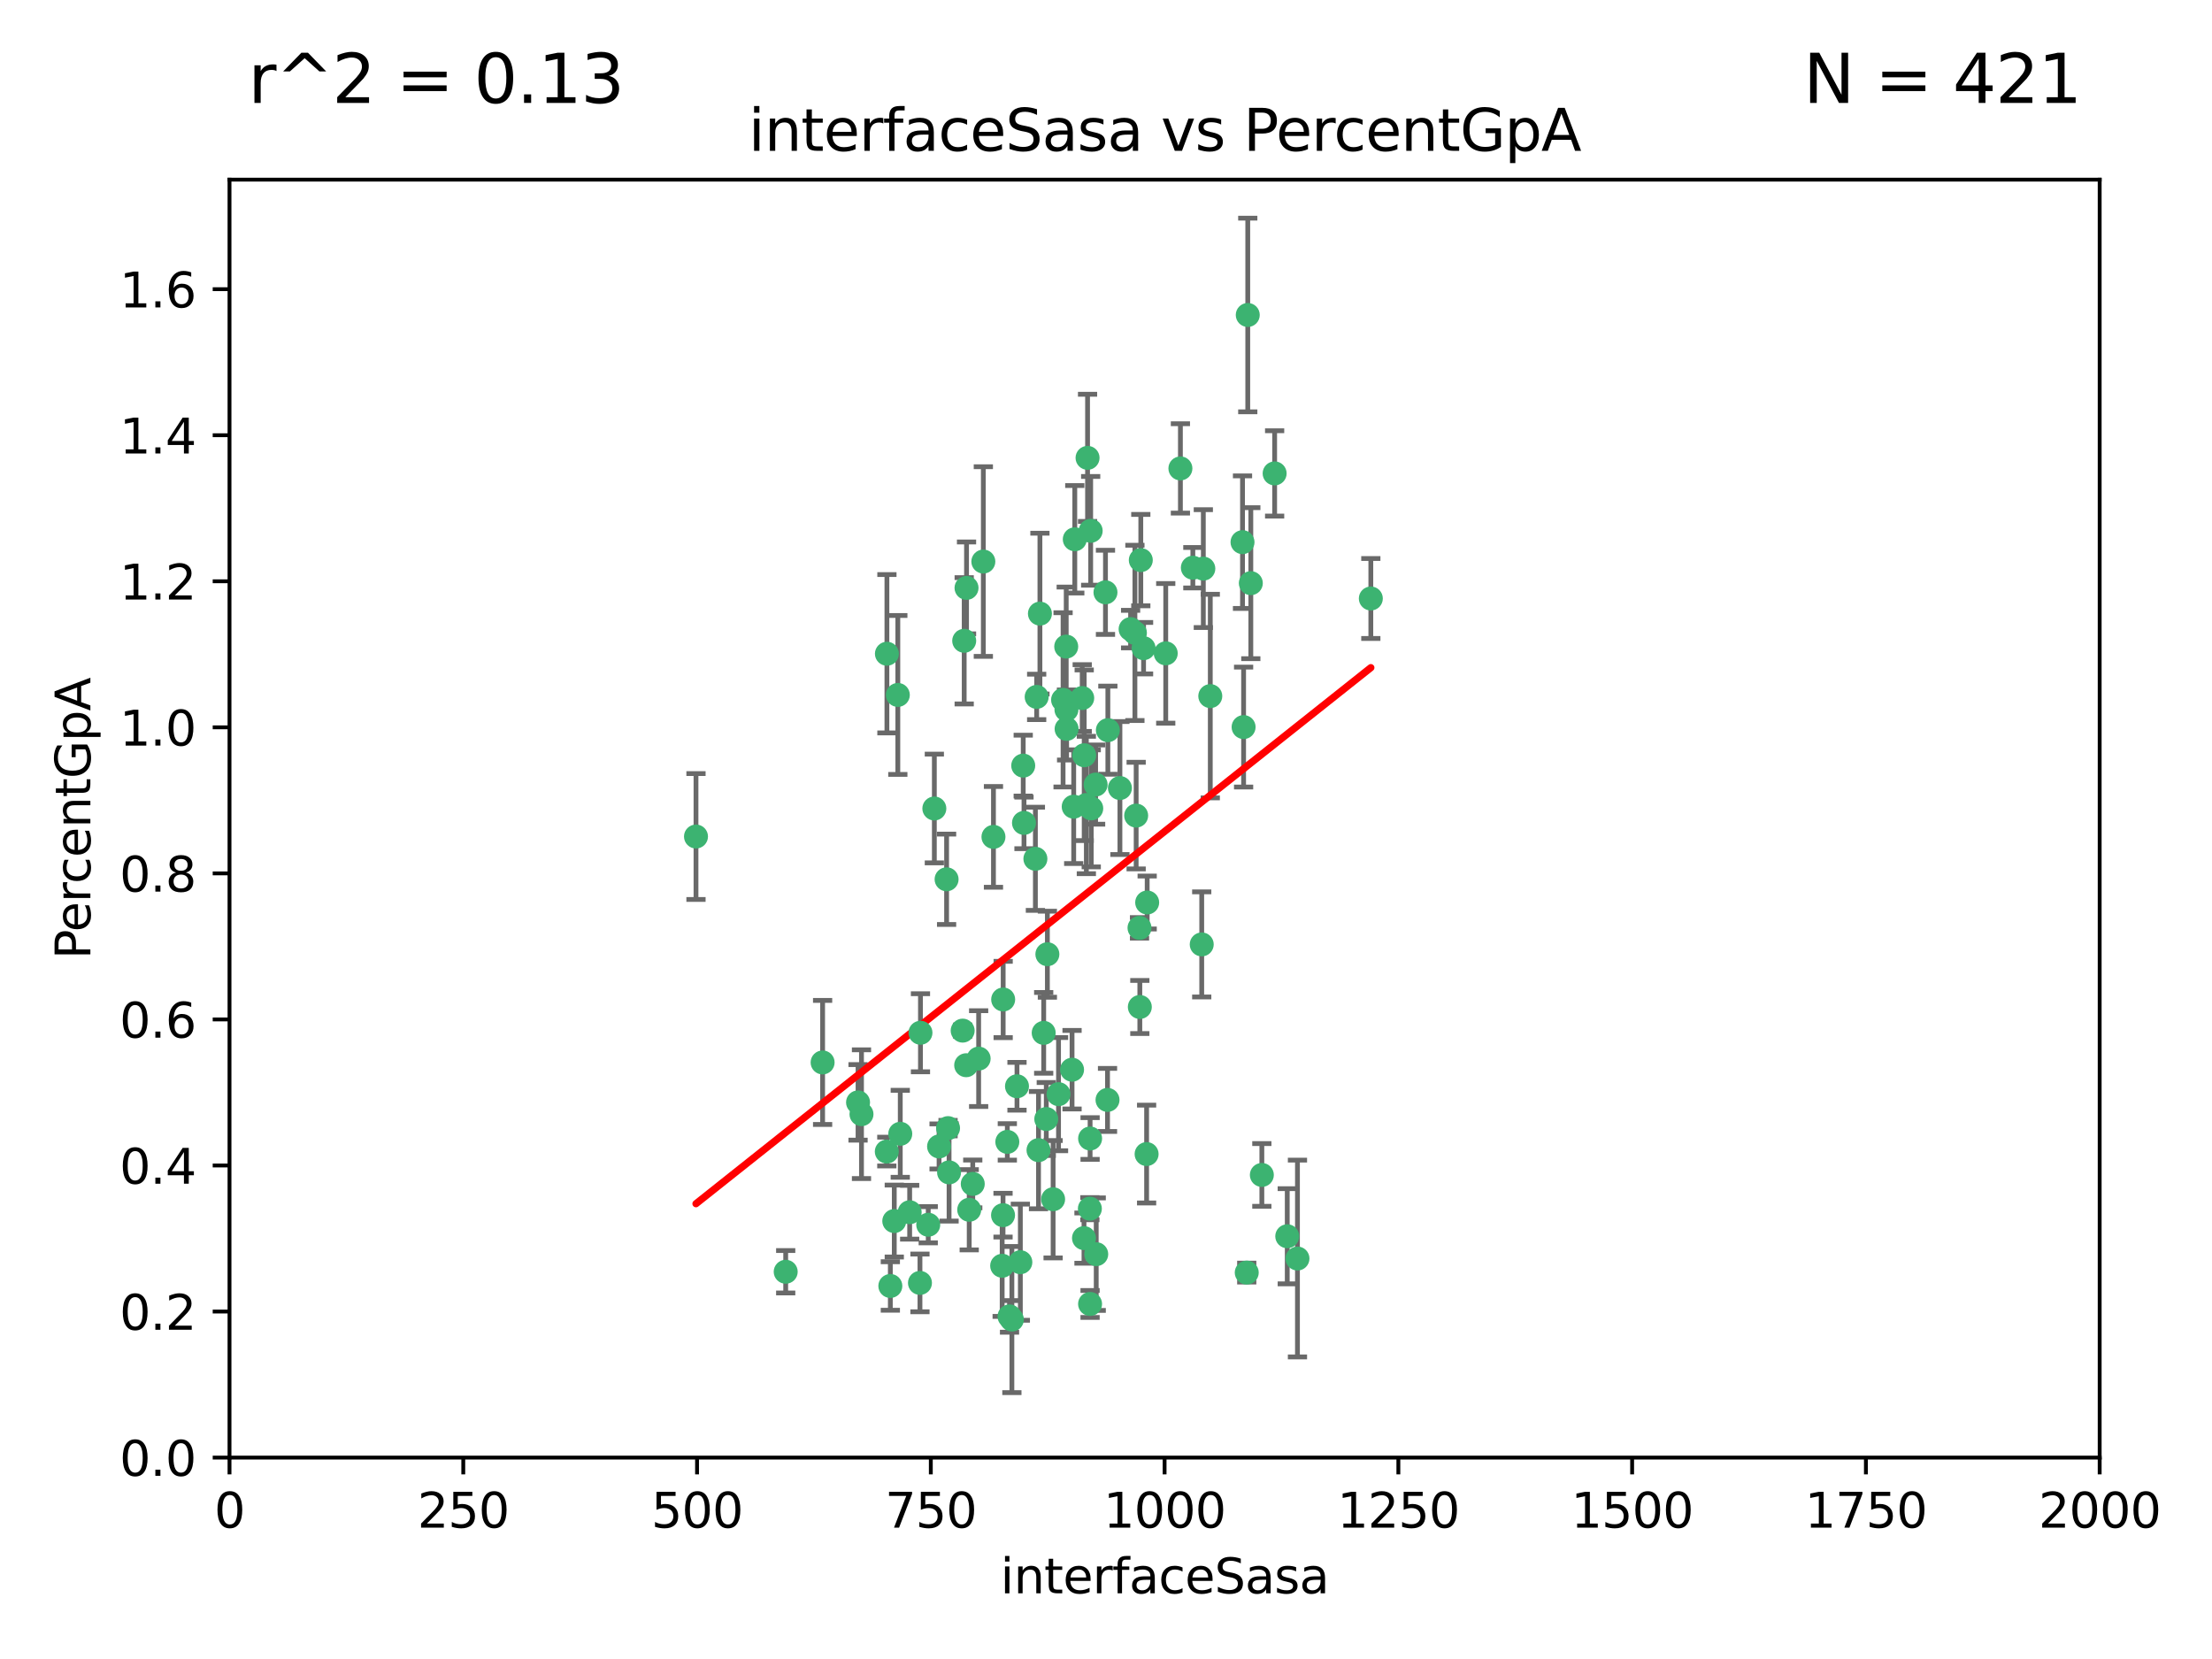 <?xml version="1.0" encoding="utf-8" standalone="no"?>
<!DOCTYPE svg PUBLIC "-//W3C//DTD SVG 1.1//EN"
  "http://www.w3.org/Graphics/SVG/1.1/DTD/svg11.dtd">
<svg xmlns:xlink="http://www.w3.org/1999/xlink" width="460.8pt" height="345.6pt" viewBox="0 0 460.8 345.6" xmlns="http://www.w3.org/2000/svg" version="1.1">
 <defs>
  <style type="text/css">*{stroke-linejoin: round; stroke-linecap: butt}</style>
 </defs>
 <g id="figure_1">
  <g id="patch_1">
   <path d="M 0 345.6 
L 460.8 345.6 
L 460.8 0 
L 0 0 
z
" style="fill: #ffffff"/>
  </g>
  <g id="axes_1">
   <g id="patch_2">
    <path d="M 47.81 303.64 
L 437.4 303.64 
L 437.4 37.422 
L 47.81 37.422 
z
" style="fill: #ffffff"/>
   </g>
   <g id="PathCollection_1">
    <defs>
     <path id="m1c9cf1a810" d="M 0 1.118 
C 0.297 1.118 0.581 1 0.791 0.791 
C 1 0.581 1.118 0.297 1.118 0 
C 1.118 -0.297 1 -0.581 0.791 -0.791 
C 0.581 -1 0.297 -1.118 0 -1.118 
C -0.297 -1.118 -0.581 -1 -0.791 -0.791 
C -1 -0.581 -1.118 -0.297 -1.118 0 
C -1.118 0.297 -1 0.581 -0.791 0.791 
C -0.581 1 -0.297 1.118 0 1.118 
z
" style="stroke: #3cb371"/>
    </defs>
    <g clip-path="url(#p4607e65646)">
     <use xlink:href="#m1c9cf1a810" x="258.839" y="112.942" style="fill: #3cb371; stroke: #3cb371"/>
     <use xlink:href="#m1c9cf1a810" x="235.526" y="131.055" style="fill: #3cb371; stroke: #3cb371"/>
     <use xlink:href="#m1c9cf1a810" x="265.53" y="98.62" style="fill: #3cb371; stroke: #3cb371"/>
     <use xlink:href="#m1c9cf1a810" x="225.86" y="157.336" style="fill: #3cb371; stroke: #3cb371"/>
     <use xlink:href="#m1c9cf1a810" x="259.065" y="151.463" style="fill: #3cb371; stroke: #3cb371"/>
     <use xlink:href="#m1c9cf1a810" x="259.932" y="65.615" style="fill: #3cb371; stroke: #3cb371"/>
     <use xlink:href="#m1c9cf1a810" x="242.845" y="136.104" style="fill: #3cb371; stroke: #3cb371"/>
     <use xlink:href="#m1c9cf1a810" x="216.635" y="127.827" style="fill: #3cb371; stroke: #3cb371"/>
     <use xlink:href="#m1c9cf1a810" x="163.676" y="264.929" style="fill: #3cb371; stroke: #3cb371"/>
     <use xlink:href="#m1c9cf1a810" x="250.675" y="118.454" style="fill: #3cb371; stroke: #3cb371"/>
     <use xlink:href="#m1c9cf1a810" x="233.3" y="164.163" style="fill: #3cb371; stroke: #3cb371"/>
     <use xlink:href="#m1c9cf1a810" x="222.161" y="147.824" style="fill: #3cb371; stroke: #3cb371"/>
     <use xlink:href="#m1c9cf1a810" x="221.458" y="145.792" style="fill: #3cb371; stroke: #3cb371"/>
     <use xlink:href="#m1c9cf1a810" x="238.226" y="135.027" style="fill: #3cb371; stroke: #3cb371"/>
     <use xlink:href="#m1c9cf1a810" x="236.422" y="131.841" style="fill: #3cb371; stroke: #3cb371"/>
     <use xlink:href="#m1c9cf1a810" x="220.511" y="227.934" style="fill: #3cb371; stroke: #3cb371"/>
     <use xlink:href="#m1c9cf1a810" x="226.558" y="95.379" style="fill: #3cb371; stroke: #3cb371"/>
     <use xlink:href="#m1c9cf1a810" x="223.671" y="168.047" style="fill: #3cb371; stroke: #3cb371"/>
     <use xlink:href="#m1c9cf1a810" x="248.492" y="118.263" style="fill: #3cb371; stroke: #3cb371"/>
     <use xlink:href="#m1c9cf1a810" x="223.897" y="112.342" style="fill: #3cb371; stroke: #3cb371"/>
     <use xlink:href="#m1c9cf1a810" x="225.446" y="145.415" style="fill: #3cb371; stroke: #3cb371"/>
     <use xlink:href="#m1c9cf1a810" x="230.29" y="123.393" style="fill: #3cb371; stroke: #3cb371"/>
     <use xlink:href="#m1c9cf1a810" x="200.86" y="133.489" style="fill: #3cb371; stroke: #3cb371"/>
     <use xlink:href="#m1c9cf1a810" x="217.42" y="215.165" style="fill: #3cb371; stroke: #3cb371"/>
     <use xlink:href="#m1c9cf1a810" x="237.649" y="116.68" style="fill: #3cb371; stroke: #3cb371"/>
     <use xlink:href="#m1c9cf1a810" x="218.189" y="198.78" style="fill: #3cb371; stroke: #3cb371"/>
     <use xlink:href="#m1c9cf1a810" x="259.72" y="265.102" style="fill: #3cb371; stroke: #3cb371"/>
     <use xlink:href="#m1c9cf1a810" x="213.316" y="171.425" style="fill: #3cb371; stroke: #3cb371"/>
     <use xlink:href="#m1c9cf1a810" x="262.866" y="244.763" style="fill: #3cb371; stroke: #3cb371"/>
     <use xlink:href="#m1c9cf1a810" x="204.848" y="116.981" style="fill: #3cb371; stroke: #3cb371"/>
     <use xlink:href="#m1c9cf1a810" x="245.901" y="97.58" style="fill: #3cb371; stroke: #3cb371"/>
     <use xlink:href="#m1c9cf1a810" x="285.569" y="124.676" style="fill: #3cb371; stroke: #3cb371"/>
     <use xlink:href="#m1c9cf1a810" x="215.957" y="145.177" style="fill: #3cb371; stroke: #3cb371"/>
     <use xlink:href="#m1c9cf1a810" x="194.641" y="168.424" style="fill: #3cb371; stroke: #3cb371"/>
     <use xlink:href="#m1c9cf1a810" x="191.75" y="215.142" style="fill: #3cb371; stroke: #3cb371"/>
     <use xlink:href="#m1c9cf1a810" x="184.761" y="136.185" style="fill: #3cb371; stroke: #3cb371"/>
     <use xlink:href="#m1c9cf1a810" x="219.383" y="249.822" style="fill: #3cb371; stroke: #3cb371"/>
     <use xlink:href="#m1c9cf1a810" x="200.541" y="214.698" style="fill: #3cb371; stroke: #3cb371"/>
     <use xlink:href="#m1c9cf1a810" x="217.96" y="233.111" style="fill: #3cb371; stroke: #3cb371"/>
     <use xlink:href="#m1c9cf1a810" x="228.364" y="261.265" style="fill: #3cb371; stroke: #3cb371"/>
     <use xlink:href="#m1c9cf1a810" x="213.156" y="159.493" style="fill: #3cb371; stroke: #3cb371"/>
     <use xlink:href="#m1c9cf1a810" x="222.113" y="134.696" style="fill: #3cb371; stroke: #3cb371"/>
     <use xlink:href="#m1c9cf1a810" x="215.692" y="178.902" style="fill: #3cb371; stroke: #3cb371"/>
     <use xlink:href="#m1c9cf1a810" x="268.16" y="257.534" style="fill: #3cb371; stroke: #3cb371"/>
     <use xlink:href="#m1c9cf1a810" x="228.237" y="163.444" style="fill: #3cb371; stroke: #3cb371"/>
     <use xlink:href="#m1c9cf1a810" x="222.194" y="151.842" style="fill: #3cb371; stroke: #3cb371"/>
     <use xlink:href="#m1c9cf1a810" x="225.816" y="257.921" style="fill: #3cb371; stroke: #3cb371"/>
     <use xlink:href="#m1c9cf1a810" x="212.558" y="262.942" style="fill: #3cb371; stroke: #3cb371"/>
     <use xlink:href="#m1c9cf1a810" x="202.643" y="246.632" style="fill: #3cb371; stroke: #3cb371"/>
     <use xlink:href="#m1c9cf1a810" x="185.474" y="267.892" style="fill: #3cb371; stroke: #3cb371"/>
     <use xlink:href="#m1c9cf1a810" x="237.381" y="193.294" style="fill: #3cb371; stroke: #3cb371"/>
     <use xlink:href="#m1c9cf1a810" x="197.192" y="183.172" style="fill: #3cb371; stroke: #3cb371"/>
     <use xlink:href="#m1c9cf1a810" x="227.088" y="237.171" style="fill: #3cb371; stroke: #3cb371"/>
     <use xlink:href="#m1c9cf1a810" x="208.978" y="208.21" style="fill: #3cb371; stroke: #3cb371"/>
     <use xlink:href="#m1c9cf1a810" x="227.208" y="110.578" style="fill: #3cb371; stroke: #3cb371"/>
     <use xlink:href="#m1c9cf1a810" x="260.569" y="121.483" style="fill: #3cb371; stroke: #3cb371"/>
     <use xlink:href="#m1c9cf1a810" x="227.082" y="271.638" style="fill: #3cb371; stroke: #3cb371"/>
     <use xlink:href="#m1c9cf1a810" x="191.645" y="267.254" style="fill: #3cb371; stroke: #3cb371"/>
     <use xlink:href="#m1c9cf1a810" x="230.787" y="152.109" style="fill: #3cb371; stroke: #3cb371"/>
     <use xlink:href="#m1c9cf1a810" x="210.3" y="274.228" style="fill: #3cb371; stroke: #3cb371"/>
     <use xlink:href="#m1c9cf1a810" x="178.747" y="229.645" style="fill: #3cb371; stroke: #3cb371"/>
     <use xlink:href="#m1c9cf1a810" x="236.683" y="169.904" style="fill: #3cb371; stroke: #3cb371"/>
     <use xlink:href="#m1c9cf1a810" x="193.369" y="255.135" style="fill: #3cb371; stroke: #3cb371"/>
     <use xlink:href="#m1c9cf1a810" x="206.956" y="174.337" style="fill: #3cb371; stroke: #3cb371"/>
     <use xlink:href="#m1c9cf1a810" x="209.844" y="237.875" style="fill: #3cb371; stroke: #3cb371"/>
     <use xlink:href="#m1c9cf1a810" x="270.285" y="262.174" style="fill: #3cb371; stroke: #3cb371"/>
     <use xlink:href="#m1c9cf1a810" x="237.447" y="209.773" style="fill: #3cb371; stroke: #3cb371"/>
     <use xlink:href="#m1c9cf1a810" x="230.717" y="229.132" style="fill: #3cb371; stroke: #3cb371"/>
     <use xlink:href="#m1c9cf1a810" x="223.328" y="222.839" style="fill: #3cb371; stroke: #3cb371"/>
     <use xlink:href="#m1c9cf1a810" x="211.857" y="226.289" style="fill: #3cb371; stroke: #3cb371"/>
     <use xlink:href="#m1c9cf1a810" x="203.87" y="220.526" style="fill: #3cb371; stroke: #3cb371"/>
     <use xlink:href="#m1c9cf1a810" x="227.327" y="168.402" style="fill: #3cb371; stroke: #3cb371"/>
     <use xlink:href="#m1c9cf1a810" x="238.859" y="240.412" style="fill: #3cb371; stroke: #3cb371"/>
     <use xlink:href="#m1c9cf1a810" x="186.294" y="254.366" style="fill: #3cb371; stroke: #3cb371"/>
     <use xlink:href="#m1c9cf1a810" x="250.342" y="196.738" style="fill: #3cb371; stroke: #3cb371"/>
     <use xlink:href="#m1c9cf1a810" x="184.737" y="239.895" style="fill: #3cb371; stroke: #3cb371"/>
     <use xlink:href="#m1c9cf1a810" x="208.95" y="253.142" style="fill: #3cb371; stroke: #3cb371"/>
     <use xlink:href="#m1c9cf1a810" x="238.978" y="188.006" style="fill: #3cb371; stroke: #3cb371"/>
     <use xlink:href="#m1c9cf1a810" x="210.795" y="274.885" style="fill: #3cb371; stroke: #3cb371"/>
     <use xlink:href="#m1c9cf1a810" x="179.464" y="232.104" style="fill: #3cb371; stroke: #3cb371"/>
     <use xlink:href="#m1c9cf1a810" x="201.271" y="221.905" style="fill: #3cb371; stroke: #3cb371"/>
     <use xlink:href="#m1c9cf1a810" x="195.626" y="238.826" style="fill: #3cb371; stroke: #3cb371"/>
     <use xlink:href="#m1c9cf1a810" x="226.307" y="167.694" style="fill: #3cb371; stroke: #3cb371"/>
     <use xlink:href="#m1c9cf1a810" x="201.345" y="122.472" style="fill: #3cb371; stroke: #3cb371"/>
     <use xlink:href="#m1c9cf1a810" x="187.034" y="144.768" style="fill: #3cb371; stroke: #3cb371"/>
     <use xlink:href="#m1c9cf1a810" x="216.341" y="239.596" style="fill: #3cb371; stroke: #3cb371"/>
     <use xlink:href="#m1c9cf1a810" x="252.125" y="145.01" style="fill: #3cb371; stroke: #3cb371"/>
     <use xlink:href="#m1c9cf1a810" x="208.769" y="263.683" style="fill: #3cb371; stroke: #3cb371"/>
     <use xlink:href="#m1c9cf1a810" x="201.905" y="252.017" style="fill: #3cb371; stroke: #3cb371"/>
     <use xlink:href="#m1c9cf1a810" x="189.5" y="252.531" style="fill: #3cb371; stroke: #3cb371"/>
     <use xlink:href="#m1c9cf1a810" x="227.039" y="251.787" style="fill: #3cb371; stroke: #3cb371"/>
     <use xlink:href="#m1c9cf1a810" x="187.542" y="236.191" style="fill: #3cb371; stroke: #3cb371"/>
     <use xlink:href="#m1c9cf1a810" x="197.709" y="244.229" style="fill: #3cb371; stroke: #3cb371"/>
     <use xlink:href="#m1c9cf1a810" x="197.496" y="235.007" style="fill: #3cb371; stroke: #3cb371"/>
     <use xlink:href="#m1c9cf1a810" x="144.987" y="174.262" style="fill: #3cb371; stroke: #3cb371"/>
     <use xlink:href="#m1c9cf1a810" x="171.365" y="221.327" style="fill: #3cb371; stroke: #3cb371"/>
    </g>
   </g>
   <g id="matplotlib.axis_1">
    <g id="xtick_1">
     <g id="line2d_1">
      <defs>
       <path id="mb7959bf4b6" d="M 0 0 
L 0 3.5 
" style="stroke: #000000; stroke-width: 0.8"/>
      </defs>
      <g>
       <use xlink:href="#mb7959bf4b6" x="47.81" y="303.64" style="stroke: #000000; stroke-width: 0.8"/>
      </g>
     </g>
     <g id="text_1">
      <!-- 0 -->
      <g transform="translate(44.629 318.238)scale(0.1 -0.1)">
       <defs>
        <path id="DejaVuSans-30" d="M 2034 4250 
Q 1547 4250 1301 3770 
Q 1056 3291 1056 2328 
Q 1056 1369 1301 889 
Q 1547 409 2034 409 
Q 2525 409 2770 889 
Q 3016 1369 3016 2328 
Q 3016 3291 2770 3770 
Q 2525 4250 2034 4250 
z
M 2034 4750 
Q 2819 4750 3233 4129 
Q 3647 3509 3647 2328 
Q 3647 1150 3233 529 
Q 2819 -91 2034 -91 
Q 1250 -91 836 529 
Q 422 1150 422 2328 
Q 422 3509 836 4129 
Q 1250 4750 2034 4750 
z
" transform="scale(0.016)"/>
       </defs>
       <use xlink:href="#DejaVuSans-30"/>
      </g>
     </g>
    </g>
    <g id="xtick_2">
     <g id="line2d_2">
      <g>
       <use xlink:href="#mb7959bf4b6" x="96.509" y="303.64" style="stroke: #000000; stroke-width: 0.8"/>
      </g>
     </g>
     <g id="text_2">
      <!-- 250 -->
      <g transform="translate(86.965 318.238)scale(0.1 -0.1)">
       <defs>
        <path id="DejaVuSans-32" d="M 1228 531 
L 3431 531 
L 3431 0 
L 469 0 
L 469 531 
Q 828 903 1448 1529 
Q 2069 2156 2228 2338 
Q 2531 2678 2651 2914 
Q 2772 3150 2772 3378 
Q 2772 3750 2511 3984 
Q 2250 4219 1831 4219 
Q 1534 4219 1204 4116 
Q 875 4013 500 3803 
L 500 4441 
Q 881 4594 1212 4672 
Q 1544 4750 1819 4750 
Q 2544 4750 2975 4387 
Q 3406 4025 3406 3419 
Q 3406 3131 3298 2873 
Q 3191 2616 2906 2266 
Q 2828 2175 2409 1742 
Q 1991 1309 1228 531 
z
" transform="scale(0.016)"/>
        <path id="DejaVuSans-35" d="M 691 4666 
L 3169 4666 
L 3169 4134 
L 1269 4134 
L 1269 2991 
Q 1406 3038 1543 3061 
Q 1681 3084 1819 3084 
Q 2600 3084 3056 2656 
Q 3513 2228 3513 1497 
Q 3513 744 3044 326 
Q 2575 -91 1722 -91 
Q 1428 -91 1123 -41 
Q 819 9 494 109 
L 494 744 
Q 775 591 1075 516 
Q 1375 441 1709 441 
Q 2250 441 2565 725 
Q 2881 1009 2881 1497 
Q 2881 1984 2565 2268 
Q 2250 2553 1709 2553 
Q 1456 2553 1204 2497 
Q 953 2441 691 2322 
L 691 4666 
z
" transform="scale(0.016)"/>
       </defs>
       <use xlink:href="#DejaVuSans-32"/>
       <use xlink:href="#DejaVuSans-35" x="63.623"/>
       <use xlink:href="#DejaVuSans-30" x="127.246"/>
      </g>
     </g>
    </g>
    <g id="xtick_3">
     <g id="line2d_3">
      <g>
       <use xlink:href="#mb7959bf4b6" x="145.208" y="303.64" style="stroke: #000000; stroke-width: 0.8"/>
      </g>
     </g>
     <g id="text_3">
      <!-- 500 -->
      <g transform="translate(135.664 318.238)scale(0.1 -0.1)">
       <use xlink:href="#DejaVuSans-35"/>
       <use xlink:href="#DejaVuSans-30" x="63.623"/>
       <use xlink:href="#DejaVuSans-30" x="127.246"/>
      </g>
     </g>
    </g>
    <g id="xtick_4">
     <g id="line2d_4">
      <g>
       <use xlink:href="#mb7959bf4b6" x="193.906" y="303.64" style="stroke: #000000; stroke-width: 0.8"/>
      </g>
     </g>
     <g id="text_4">
      <!-- 750 -->
      <g transform="translate(184.363 318.238)scale(0.1 -0.1)">
       <defs>
        <path id="DejaVuSans-37" d="M 525 4666 
L 3525 4666 
L 3525 4397 
L 1831 0 
L 1172 0 
L 2766 4134 
L 525 4134 
L 525 4666 
z
" transform="scale(0.016)"/>
       </defs>
       <use xlink:href="#DejaVuSans-37"/>
       <use xlink:href="#DejaVuSans-35" x="63.623"/>
       <use xlink:href="#DejaVuSans-30" x="127.246"/>
      </g>
     </g>
    </g>
    <g id="xtick_5">
     <g id="line2d_5">
      <g>
       <use xlink:href="#mb7959bf4b6" x="242.605" y="303.64" style="stroke: #000000; stroke-width: 0.8"/>
      </g>
     </g>
     <g id="text_5">
      <!-- 1000 -->
      <g transform="translate(229.88 318.238)scale(0.1 -0.1)">
       <defs>
        <path id="DejaVuSans-31" d="M 794 531 
L 1825 531 
L 1825 4091 
L 703 3866 
L 703 4441 
L 1819 4666 
L 2450 4666 
L 2450 531 
L 3481 531 
L 3481 0 
L 794 0 
L 794 531 
z
" transform="scale(0.016)"/>
       </defs>
       <use xlink:href="#DejaVuSans-31"/>
       <use xlink:href="#DejaVuSans-30" x="63.623"/>
       <use xlink:href="#DejaVuSans-30" x="127.246"/>
       <use xlink:href="#DejaVuSans-30" x="190.869"/>
      </g>
     </g>
    </g>
    <g id="xtick_6">
     <g id="line2d_6">
      <g>
       <use xlink:href="#mb7959bf4b6" x="291.304" y="303.64" style="stroke: #000000; stroke-width: 0.8"/>
      </g>
     </g>
     <g id="text_6">
      <!-- 1250 -->
      <g transform="translate(278.579 318.238)scale(0.1 -0.1)">
       <use xlink:href="#DejaVuSans-31"/>
       <use xlink:href="#DejaVuSans-32" x="63.623"/>
       <use xlink:href="#DejaVuSans-35" x="127.246"/>
       <use xlink:href="#DejaVuSans-30" x="190.869"/>
      </g>
     </g>
    </g>
    <g id="xtick_7">
     <g id="line2d_7">
      <g>
       <use xlink:href="#mb7959bf4b6" x="340.002" y="303.64" style="stroke: #000000; stroke-width: 0.8"/>
      </g>
     </g>
     <g id="text_7">
      <!-- 1500 -->
      <g transform="translate(327.277 318.238)scale(0.1 -0.1)">
       <use xlink:href="#DejaVuSans-31"/>
       <use xlink:href="#DejaVuSans-35" x="63.623"/>
       <use xlink:href="#DejaVuSans-30" x="127.246"/>
       <use xlink:href="#DejaVuSans-30" x="190.869"/>
      </g>
     </g>
    </g>
    <g id="xtick_8">
     <g id="line2d_8">
      <g>
       <use xlink:href="#mb7959bf4b6" x="388.701" y="303.64" style="stroke: #000000; stroke-width: 0.8"/>
      </g>
     </g>
     <g id="text_8">
      <!-- 1750 -->
      <g transform="translate(375.976 318.238)scale(0.1 -0.1)">
       <use xlink:href="#DejaVuSans-31"/>
       <use xlink:href="#DejaVuSans-37" x="63.623"/>
       <use xlink:href="#DejaVuSans-35" x="127.246"/>
       <use xlink:href="#DejaVuSans-30" x="190.869"/>
      </g>
     </g>
    </g>
    <g id="xtick_9">
     <g id="line2d_9">
      <g>
       <use xlink:href="#mb7959bf4b6" x="437.4" y="303.64" style="stroke: #000000; stroke-width: 0.8"/>
      </g>
     </g>
     <g id="text_9">
      <!-- 2000 -->
      <g transform="translate(424.675 318.238)scale(0.1 -0.1)">
       <use xlink:href="#DejaVuSans-32"/>
       <use xlink:href="#DejaVuSans-30" x="63.623"/>
       <use xlink:href="#DejaVuSans-30" x="127.246"/>
       <use xlink:href="#DejaVuSans-30" x="190.869"/>
      </g>
     </g>
    </g>
    <g id="text_10">
     <!-- interfaceSasa -->
     <g transform="translate(208.398 331.917)scale(0.1 -0.1)">
      <defs>
       <path id="DejaVuSans-69" d="M 603 3500 
L 1178 3500 
L 1178 0 
L 603 0 
L 603 3500 
z
M 603 4863 
L 1178 4863 
L 1178 4134 
L 603 4134 
L 603 4863 
z
" transform="scale(0.016)"/>
       <path id="DejaVuSans-6e" d="M 3513 2113 
L 3513 0 
L 2938 0 
L 2938 2094 
Q 2938 2591 2744 2837 
Q 2550 3084 2163 3084 
Q 1697 3084 1428 2787 
Q 1159 2491 1159 1978 
L 1159 0 
L 581 0 
L 581 3500 
L 1159 3500 
L 1159 2956 
Q 1366 3272 1645 3428 
Q 1925 3584 2291 3584 
Q 2894 3584 3203 3211 
Q 3513 2838 3513 2113 
z
" transform="scale(0.016)"/>
       <path id="DejaVuSans-74" d="M 1172 4494 
L 1172 3500 
L 2356 3500 
L 2356 3053 
L 1172 3053 
L 1172 1153 
Q 1172 725 1289 603 
Q 1406 481 1766 481 
L 2356 481 
L 2356 0 
L 1766 0 
Q 1100 0 847 248 
Q 594 497 594 1153 
L 594 3053 
L 172 3053 
L 172 3500 
L 594 3500 
L 594 4494 
L 1172 4494 
z
" transform="scale(0.016)"/>
       <path id="DejaVuSans-65" d="M 3597 1894 
L 3597 1613 
L 953 1613 
Q 991 1019 1311 708 
Q 1631 397 2203 397 
Q 2534 397 2845 478 
Q 3156 559 3463 722 
L 3463 178 
Q 3153 47 2828 -22 
Q 2503 -91 2169 -91 
Q 1331 -91 842 396 
Q 353 884 353 1716 
Q 353 2575 817 3079 
Q 1281 3584 2069 3584 
Q 2775 3584 3186 3129 
Q 3597 2675 3597 1894 
z
M 3022 2063 
Q 3016 2534 2758 2815 
Q 2500 3097 2075 3097 
Q 1594 3097 1305 2825 
Q 1016 2553 972 2059 
L 3022 2063 
z
" transform="scale(0.016)"/>
       <path id="DejaVuSans-72" d="M 2631 2963 
Q 2534 3019 2420 3045 
Q 2306 3072 2169 3072 
Q 1681 3072 1420 2755 
Q 1159 2438 1159 1844 
L 1159 0 
L 581 0 
L 581 3500 
L 1159 3500 
L 1159 2956 
Q 1341 3275 1631 3429 
Q 1922 3584 2338 3584 
Q 2397 3584 2469 3576 
Q 2541 3569 2628 3553 
L 2631 2963 
z
" transform="scale(0.016)"/>
       <path id="DejaVuSans-66" d="M 2375 4863 
L 2375 4384 
L 1825 4384 
Q 1516 4384 1395 4259 
Q 1275 4134 1275 3809 
L 1275 3500 
L 2222 3500 
L 2222 3053 
L 1275 3053 
L 1275 0 
L 697 0 
L 697 3053 
L 147 3053 
L 147 3500 
L 697 3500 
L 697 3744 
Q 697 4328 969 4595 
Q 1241 4863 1831 4863 
L 2375 4863 
z
" transform="scale(0.016)"/>
       <path id="DejaVuSans-61" d="M 2194 1759 
Q 1497 1759 1228 1600 
Q 959 1441 959 1056 
Q 959 750 1161 570 
Q 1363 391 1709 391 
Q 2188 391 2477 730 
Q 2766 1069 2766 1631 
L 2766 1759 
L 2194 1759 
z
M 3341 1997 
L 3341 0 
L 2766 0 
L 2766 531 
Q 2569 213 2275 61 
Q 1981 -91 1556 -91 
Q 1019 -91 701 211 
Q 384 513 384 1019 
Q 384 1609 779 1909 
Q 1175 2209 1959 2209 
L 2766 2209 
L 2766 2266 
Q 2766 2663 2505 2880 
Q 2244 3097 1772 3097 
Q 1472 3097 1187 3025 
Q 903 2953 641 2809 
L 641 3341 
Q 956 3463 1253 3523 
Q 1550 3584 1831 3584 
Q 2591 3584 2966 3190 
Q 3341 2797 3341 1997 
z
" transform="scale(0.016)"/>
       <path id="DejaVuSans-63" d="M 3122 3366 
L 3122 2828 
Q 2878 2963 2633 3030 
Q 2388 3097 2138 3097 
Q 1578 3097 1268 2742 
Q 959 2388 959 1747 
Q 959 1106 1268 751 
Q 1578 397 2138 397 
Q 2388 397 2633 464 
Q 2878 531 3122 666 
L 3122 134 
Q 2881 22 2623 -34 
Q 2366 -91 2075 -91 
Q 1284 -91 818 406 
Q 353 903 353 1747 
Q 353 2603 823 3093 
Q 1294 3584 2113 3584 
Q 2378 3584 2631 3529 
Q 2884 3475 3122 3366 
z
" transform="scale(0.016)"/>
       <path id="DejaVuSans-53" d="M 3425 4513 
L 3425 3897 
Q 3066 4069 2747 4153 
Q 2428 4238 2131 4238 
Q 1616 4238 1336 4038 
Q 1056 3838 1056 3469 
Q 1056 3159 1242 3001 
Q 1428 2844 1947 2747 
L 2328 2669 
Q 3034 2534 3370 2195 
Q 3706 1856 3706 1288 
Q 3706 609 3251 259 
Q 2797 -91 1919 -91 
Q 1588 -91 1214 -16 
Q 841 59 441 206 
L 441 856 
Q 825 641 1194 531 
Q 1563 422 1919 422 
Q 2459 422 2753 634 
Q 3047 847 3047 1241 
Q 3047 1584 2836 1778 
Q 2625 1972 2144 2069 
L 1759 2144 
Q 1053 2284 737 2584 
Q 422 2884 422 3419 
Q 422 4038 858 4394 
Q 1294 4750 2059 4750 
Q 2388 4750 2728 4690 
Q 3069 4631 3425 4513 
z
" transform="scale(0.016)"/>
       <path id="DejaVuSans-73" d="M 2834 3397 
L 2834 2853 
Q 2591 2978 2328 3040 
Q 2066 3103 1784 3103 
Q 1356 3103 1142 2972 
Q 928 2841 928 2578 
Q 928 2378 1081 2264 
Q 1234 2150 1697 2047 
L 1894 2003 
Q 2506 1872 2764 1633 
Q 3022 1394 3022 966 
Q 3022 478 2636 193 
Q 2250 -91 1575 -91 
Q 1294 -91 989 -36 
Q 684 19 347 128 
L 347 722 
Q 666 556 975 473 
Q 1284 391 1588 391 
Q 1994 391 2212 530 
Q 2431 669 2431 922 
Q 2431 1156 2273 1281 
Q 2116 1406 1581 1522 
L 1381 1569 
Q 847 1681 609 1914 
Q 372 2147 372 2553 
Q 372 3047 722 3315 
Q 1072 3584 1716 3584 
Q 2034 3584 2315 3537 
Q 2597 3491 2834 3397 
z
" transform="scale(0.016)"/>
      </defs>
      <use xlink:href="#DejaVuSans-69"/>
      <use xlink:href="#DejaVuSans-6e" x="27.783"/>
      <use xlink:href="#DejaVuSans-74" x="91.162"/>
      <use xlink:href="#DejaVuSans-65" x="130.371"/>
      <use xlink:href="#DejaVuSans-72" x="191.895"/>
      <use xlink:href="#DejaVuSans-66" x="233.008"/>
      <use xlink:href="#DejaVuSans-61" x="268.213"/>
      <use xlink:href="#DejaVuSans-63" x="329.492"/>
      <use xlink:href="#DejaVuSans-65" x="384.473"/>
      <use xlink:href="#DejaVuSans-53" x="445.996"/>
      <use xlink:href="#DejaVuSans-61" x="509.473"/>
      <use xlink:href="#DejaVuSans-73" x="570.752"/>
      <use xlink:href="#DejaVuSans-61" x="622.852"/>
     </g>
    </g>
   </g>
   <g id="matplotlib.axis_2">
    <g id="ytick_1">
     <g id="line2d_10">
      <defs>
       <path id="m1f1cdd014f" d="M 0 0 
L -3.5 0 
" style="stroke: #000000; stroke-width: 0.8"/>
      </defs>
      <g>
       <use xlink:href="#m1f1cdd014f" x="47.81" y="303.64" style="stroke: #000000; stroke-width: 0.8"/>
      </g>
     </g>
     <g id="text_11">
      <!-- 0.0 -->
      <g transform="translate(24.907 307.439)scale(0.1 -0.1)">
       <defs>
        <path id="DejaVuSans-2e" d="M 684 794 
L 1344 794 
L 1344 0 
L 684 0 
L 684 794 
z
" transform="scale(0.016)"/>
       </defs>
       <use xlink:href="#DejaVuSans-30"/>
       <use xlink:href="#DejaVuSans-2e" x="63.623"/>
       <use xlink:href="#DejaVuSans-30" x="95.41"/>
      </g>
     </g>
    </g>
    <g id="ytick_2">
     <g id="line2d_11">
      <g>
       <use xlink:href="#m1f1cdd014f" x="47.81" y="273.215" style="stroke: #000000; stroke-width: 0.8"/>
      </g>
     </g>
     <g id="text_12">
      <!-- 0.2 -->
      <g transform="translate(24.907 277.014)scale(0.1 -0.1)">
       <use xlink:href="#DejaVuSans-30"/>
       <use xlink:href="#DejaVuSans-2e" x="63.623"/>
       <use xlink:href="#DejaVuSans-32" x="95.41"/>
      </g>
     </g>
    </g>
    <g id="ytick_3">
     <g id="line2d_12">
      <g>
       <use xlink:href="#m1f1cdd014f" x="47.81" y="242.79" style="stroke: #000000; stroke-width: 0.8"/>
      </g>
     </g>
     <g id="text_13">
      <!-- 0.4 -->
      <g transform="translate(24.907 246.589)scale(0.1 -0.1)">
       <defs>
        <path id="DejaVuSans-34" d="M 2419 4116 
L 825 1625 
L 2419 1625 
L 2419 4116 
z
M 2253 4666 
L 3047 4666 
L 3047 1625 
L 3713 1625 
L 3713 1100 
L 3047 1100 
L 3047 0 
L 2419 0 
L 2419 1100 
L 313 1100 
L 313 1709 
L 2253 4666 
z
" transform="scale(0.016)"/>
       </defs>
       <use xlink:href="#DejaVuSans-30"/>
       <use xlink:href="#DejaVuSans-2e" x="63.623"/>
       <use xlink:href="#DejaVuSans-34" x="95.41"/>
      </g>
     </g>
    </g>
    <g id="ytick_4">
     <g id="line2d_13">
      <g>
       <use xlink:href="#m1f1cdd014f" x="47.81" y="212.365" style="stroke: #000000; stroke-width: 0.8"/>
      </g>
     </g>
     <g id="text_14">
      <!-- 0.6 -->
      <g transform="translate(24.907 216.164)scale(0.1 -0.1)">
       <defs>
        <path id="DejaVuSans-36" d="M 2113 2584 
Q 1688 2584 1439 2293 
Q 1191 2003 1191 1497 
Q 1191 994 1439 701 
Q 1688 409 2113 409 
Q 2538 409 2786 701 
Q 3034 994 3034 1497 
Q 3034 2003 2786 2293 
Q 2538 2584 2113 2584 
z
M 3366 4563 
L 3366 3988 
Q 3128 4100 2886 4159 
Q 2644 4219 2406 4219 
Q 1781 4219 1451 3797 
Q 1122 3375 1075 2522 
Q 1259 2794 1537 2939 
Q 1816 3084 2150 3084 
Q 2853 3084 3261 2657 
Q 3669 2231 3669 1497 
Q 3669 778 3244 343 
Q 2819 -91 2113 -91 
Q 1303 -91 875 529 
Q 447 1150 447 2328 
Q 447 3434 972 4092 
Q 1497 4750 2381 4750 
Q 2619 4750 2861 4703 
Q 3103 4656 3366 4563 
z
" transform="scale(0.016)"/>
       </defs>
       <use xlink:href="#DejaVuSans-30"/>
       <use xlink:href="#DejaVuSans-2e" x="63.623"/>
       <use xlink:href="#DejaVuSans-36" x="95.41"/>
      </g>
     </g>
    </g>
    <g id="ytick_5">
     <g id="line2d_14">
      <g>
       <use xlink:href="#m1f1cdd014f" x="47.81" y="181.94" style="stroke: #000000; stroke-width: 0.8"/>
      </g>
     </g>
     <g id="text_15">
      <!-- 0.8 -->
      <g transform="translate(24.907 185.739)scale(0.1 -0.1)">
       <defs>
        <path id="DejaVuSans-38" d="M 2034 2216 
Q 1584 2216 1326 1975 
Q 1069 1734 1069 1313 
Q 1069 891 1326 650 
Q 1584 409 2034 409 
Q 2484 409 2743 651 
Q 3003 894 3003 1313 
Q 3003 1734 2745 1975 
Q 2488 2216 2034 2216 
z
M 1403 2484 
Q 997 2584 770 2862 
Q 544 3141 544 3541 
Q 544 4100 942 4425 
Q 1341 4750 2034 4750 
Q 2731 4750 3128 4425 
Q 3525 4100 3525 3541 
Q 3525 3141 3298 2862 
Q 3072 2584 2669 2484 
Q 3125 2378 3379 2068 
Q 3634 1759 3634 1313 
Q 3634 634 3220 271 
Q 2806 -91 2034 -91 
Q 1263 -91 848 271 
Q 434 634 434 1313 
Q 434 1759 690 2068 
Q 947 2378 1403 2484 
z
M 1172 3481 
Q 1172 3119 1398 2916 
Q 1625 2713 2034 2713 
Q 2441 2713 2670 2916 
Q 2900 3119 2900 3481 
Q 2900 3844 2670 4047 
Q 2441 4250 2034 4250 
Q 1625 4250 1398 4047 
Q 1172 3844 1172 3481 
z
" transform="scale(0.016)"/>
       </defs>
       <use xlink:href="#DejaVuSans-30"/>
       <use xlink:href="#DejaVuSans-2e" x="63.623"/>
       <use xlink:href="#DejaVuSans-38" x="95.41"/>
      </g>
     </g>
    </g>
    <g id="ytick_6">
     <g id="line2d_15">
      <g>
       <use xlink:href="#m1f1cdd014f" x="47.81" y="151.515" style="stroke: #000000; stroke-width: 0.8"/>
      </g>
     </g>
     <g id="text_16">
      <!-- 1.0 -->
      <g transform="translate(24.907 155.315)scale(0.1 -0.1)">
       <use xlink:href="#DejaVuSans-31"/>
       <use xlink:href="#DejaVuSans-2e" x="63.623"/>
       <use xlink:href="#DejaVuSans-30" x="95.41"/>
      </g>
     </g>
    </g>
    <g id="ytick_7">
     <g id="line2d_16">
      <g>
       <use xlink:href="#m1f1cdd014f" x="47.81" y="121.09" style="stroke: #000000; stroke-width: 0.8"/>
      </g>
     </g>
     <g id="text_17">
      <!-- 1.2 -->
      <g transform="translate(24.907 124.89)scale(0.1 -0.1)">
       <use xlink:href="#DejaVuSans-31"/>
       <use xlink:href="#DejaVuSans-2e" x="63.623"/>
       <use xlink:href="#DejaVuSans-32" x="95.41"/>
      </g>
     </g>
    </g>
    <g id="ytick_8">
     <g id="line2d_17">
      <g>
       <use xlink:href="#m1f1cdd014f" x="47.81" y="90.665" style="stroke: #000000; stroke-width: 0.8"/>
      </g>
     </g>
     <g id="text_18">
      <!-- 1.4 -->
      <g transform="translate(24.907 94.465)scale(0.1 -0.1)">
       <use xlink:href="#DejaVuSans-31"/>
       <use xlink:href="#DejaVuSans-2e" x="63.623"/>
       <use xlink:href="#DejaVuSans-34" x="95.41"/>
      </g>
     </g>
    </g>
    <g id="ytick_9">
     <g id="line2d_18">
      <g>
       <use xlink:href="#m1f1cdd014f" x="47.81" y="60.241" style="stroke: #000000; stroke-width: 0.8"/>
      </g>
     </g>
     <g id="text_19">
      <!-- 1.6 -->
      <g transform="translate(24.907 64.04)scale(0.1 -0.1)">
       <use xlink:href="#DejaVuSans-31"/>
       <use xlink:href="#DejaVuSans-2e" x="63.623"/>
       <use xlink:href="#DejaVuSans-36" x="95.41"/>
      </g>
     </g>
    </g>
    <g id="text_20">
     <!-- PercentGpA -->
     <g transform="translate(18.827 199.807)rotate(-90)scale(0.1 -0.1)">
      <defs>
       <path id="DejaVuSans-50" d="M 1259 4147 
L 1259 2394 
L 2053 2394 
Q 2494 2394 2734 2622 
Q 2975 2850 2975 3272 
Q 2975 3691 2734 3919 
Q 2494 4147 2053 4147 
L 1259 4147 
z
M 628 4666 
L 2053 4666 
Q 2838 4666 3239 4311 
Q 3641 3956 3641 3272 
Q 3641 2581 3239 2228 
Q 2838 1875 2053 1875 
L 1259 1875 
L 1259 0 
L 628 0 
L 628 4666 
z
" transform="scale(0.016)"/>
       <path id="DejaVuSans-47" d="M 3809 666 
L 3809 1919 
L 2778 1919 
L 2778 2438 
L 4434 2438 
L 4434 434 
Q 4069 175 3628 42 
Q 3188 -91 2688 -91 
Q 1594 -91 976 548 
Q 359 1188 359 2328 
Q 359 3472 976 4111 
Q 1594 4750 2688 4750 
Q 3144 4750 3555 4637 
Q 3966 4525 4313 4306 
L 4313 3634 
Q 3963 3931 3569 4081 
Q 3175 4231 2741 4231 
Q 1884 4231 1454 3753 
Q 1025 3275 1025 2328 
Q 1025 1384 1454 906 
Q 1884 428 2741 428 
Q 3075 428 3337 486 
Q 3600 544 3809 666 
z
" transform="scale(0.016)"/>
       <path id="DejaVuSans-70" d="M 1159 525 
L 1159 -1331 
L 581 -1331 
L 581 3500 
L 1159 3500 
L 1159 2969 
Q 1341 3281 1617 3432 
Q 1894 3584 2278 3584 
Q 2916 3584 3314 3078 
Q 3713 2572 3713 1747 
Q 3713 922 3314 415 
Q 2916 -91 2278 -91 
Q 1894 -91 1617 61 
Q 1341 213 1159 525 
z
M 3116 1747 
Q 3116 2381 2855 2742 
Q 2594 3103 2138 3103 
Q 1681 3103 1420 2742 
Q 1159 2381 1159 1747 
Q 1159 1113 1420 752 
Q 1681 391 2138 391 
Q 2594 391 2855 752 
Q 3116 1113 3116 1747 
z
" transform="scale(0.016)"/>
       <path id="DejaVuSans-41" d="M 2188 4044 
L 1331 1722 
L 3047 1722 
L 2188 4044 
z
M 1831 4666 
L 2547 4666 
L 4325 0 
L 3669 0 
L 3244 1197 
L 1141 1197 
L 716 0 
L 50 0 
L 1831 4666 
z
" transform="scale(0.016)"/>
      </defs>
      <use xlink:href="#DejaVuSans-50"/>
      <use xlink:href="#DejaVuSans-65" x="56.678"/>
      <use xlink:href="#DejaVuSans-72" x="118.201"/>
      <use xlink:href="#DejaVuSans-63" x="157.064"/>
      <use xlink:href="#DejaVuSans-65" x="212.045"/>
      <use xlink:href="#DejaVuSans-6e" x="273.568"/>
      <use xlink:href="#DejaVuSans-74" x="336.947"/>
      <use xlink:href="#DejaVuSans-47" x="376.156"/>
      <use xlink:href="#DejaVuSans-70" x="453.646"/>
      <use xlink:href="#DejaVuSans-41" x="517.123"/>
     </g>
    </g>
   </g>
   <g id="LineCollection_1">
    <path d="M 258.839 126.749 
L 258.839 99.136 
" clip-path="url(#p4607e65646)" style="fill: none; stroke: #696969"/>
    <path d="M 235.526 134.965 
L 235.526 127.145 
" clip-path="url(#p4607e65646)" style="fill: none; stroke: #696969"/>
    <path d="M 265.53 107.507 
L 265.53 89.732 
" clip-path="url(#p4607e65646)" style="fill: none; stroke: #696969"/>
    <path d="M 225.86 175.112 
L 225.86 139.559 
" clip-path="url(#p4607e65646)" style="fill: none; stroke: #696969"/>
    <path d="M 259.065 163.951 
L 259.065 138.975 
" clip-path="url(#p4607e65646)" style="fill: none; stroke: #696969"/>
    <path d="M 259.932 85.786 
L 259.932 45.445 
" clip-path="url(#p4607e65646)" style="fill: none; stroke: #696969"/>
    <path d="M 242.845 150.651 
L 242.845 121.557 
" clip-path="url(#p4607e65646)" style="fill: none; stroke: #696969"/>
    <path d="M 216.635 144.574 
L 216.635 111.081 
" clip-path="url(#p4607e65646)" style="fill: none; stroke: #696969"/>
    <path d="M 163.676 269.347 
L 163.676 260.51 
" clip-path="url(#p4607e65646)" style="fill: none; stroke: #696969"/>
    <path d="M 250.675 130.729 
L 250.675 106.178 
" clip-path="url(#p4607e65646)" style="fill: none; stroke: #696969"/>
    <path d="M 233.3 178.012 
L 233.3 150.313 
" clip-path="url(#p4607e65646)" style="fill: none; stroke: #696969"/>
    <path d="M 222.161 151.915 
L 222.161 143.733 
" clip-path="url(#p4607e65646)" style="fill: none; stroke: #696969"/>
    <path d="M 221.458 163.943 
L 221.458 127.641 
" clip-path="url(#p4607e65646)" style="fill: none; stroke: #696969"/>
    <path d="M 238.226 140.389 
L 238.226 129.666 
" clip-path="url(#p4607e65646)" style="fill: none; stroke: #696969"/>
    <path d="M 236.422 150.099 
L 236.422 113.583 
" clip-path="url(#p4607e65646)" style="fill: none; stroke: #696969"/>
    <path d="M 220.511 239.724 
L 220.511 216.143 
" clip-path="url(#p4607e65646)" style="fill: none; stroke: #696969"/>
    <path d="M 226.558 108.623 
L 226.558 82.135 
" clip-path="url(#p4607e65646)" style="fill: none; stroke: #696969"/>
    <path d="M 223.671 179.887 
L 223.671 156.207 
" clip-path="url(#p4607e65646)" style="fill: none; stroke: #696969"/>
    <path d="M 248.492 122.479 
L 248.492 114.047 
" clip-path="url(#p4607e65646)" style="fill: none; stroke: #696969"/>
    <path d="M 223.897 123.537 
L 223.897 101.147 
" clip-path="url(#p4607e65646)" style="fill: none; stroke: #696969"/>
    <path d="M 225.446 152.367 
L 225.446 138.462 
" clip-path="url(#p4607e65646)" style="fill: none; stroke: #696969"/>
    <path d="M 230.29 132.157 
L 230.29 114.628 
" clip-path="url(#p4607e65646)" style="fill: none; stroke: #696969"/>
    <path d="M 200.86 146.643 
L 200.86 120.334 
" clip-path="url(#p4607e65646)" style="fill: none; stroke: #696969"/>
    <path d="M 217.42 223.575 
L 217.42 206.755 
" clip-path="url(#p4607e65646)" style="fill: none; stroke: #696969"/>
    <path d="M 237.649 126.199 
L 237.649 107.162 
" clip-path="url(#p4607e65646)" style="fill: none; stroke: #696969"/>
    <path d="M 218.189 207.741 
L 218.189 189.818 
" clip-path="url(#p4607e65646)" style="fill: none; stroke: #696969"/>
    <path d="M 259.72 267.074 
L 259.72 263.13 
" clip-path="url(#p4607e65646)" style="fill: none; stroke: #696969"/>
    <path d="M 213.316 176.796 
L 213.316 166.055 
" clip-path="url(#p4607e65646)" style="fill: none; stroke: #696969"/>
    <path d="M 262.866 251.299 
L 262.866 238.228 
" clip-path="url(#p4607e65646)" style="fill: none; stroke: #696969"/>
    <path d="M 204.848 136.737 
L 204.848 97.225 
" clip-path="url(#p4607e65646)" style="fill: none; stroke: #696969"/>
    <path d="M 245.901 106.886 
L 245.901 88.275 
" clip-path="url(#p4607e65646)" style="fill: none; stroke: #696969"/>
    <path d="M 285.569 133.004 
L 285.569 116.348 
" clip-path="url(#p4607e65646)" style="fill: none; stroke: #696969"/>
    <path d="M 215.957 149.907 
L 215.957 140.447 
" clip-path="url(#p4607e65646)" style="fill: none; stroke: #696969"/>
    <path d="M 194.641 179.748 
L 194.641 157.1 
" clip-path="url(#p4607e65646)" style="fill: none; stroke: #696969"/>
    <path d="M 191.75 223.271 
L 191.75 207.014 
" clip-path="url(#p4607e65646)" style="fill: none; stroke: #696969"/>
    <path d="M 184.761 152.678 
L 184.761 119.692 
" clip-path="url(#p4607e65646)" style="fill: none; stroke: #696969"/>
    <path d="M 219.383 262.046 
L 219.383 237.598 
" clip-path="url(#p4607e65646)" style="fill: none; stroke: #696969"/>
    <path d="M 200.541 215.872 
L 200.541 213.525 
" clip-path="url(#p4607e65646)" style="fill: none; stroke: #696969"/>
    <path d="M 217.96 240.712 
L 217.96 225.511 
" clip-path="url(#p4607e65646)" style="fill: none; stroke: #696969"/>
    <path d="M 228.364 272.984 
L 228.364 249.546 
" clip-path="url(#p4607e65646)" style="fill: none; stroke: #696969"/>
    <path d="M 213.156 165.836 
L 213.156 153.151 
" clip-path="url(#p4607e65646)" style="fill: none; stroke: #696969"/>
    <path d="M 222.113 147.092 
L 222.113 122.3 
" clip-path="url(#p4607e65646)" style="fill: none; stroke: #696969"/>
    <path d="M 215.692 189.647 
L 215.692 168.157 
" clip-path="url(#p4607e65646)" style="fill: none; stroke: #696969"/>
    <path d="M 268.16 267.448 
L 268.16 247.62 
" clip-path="url(#p4607e65646)" style="fill: none; stroke: #696969"/>
    <path d="M 228.237 171.692 
L 228.237 155.195 
" clip-path="url(#p4607e65646)" style="fill: none; stroke: #696969"/>
    <path d="M 222.194 158.326 
L 222.194 145.358 
" clip-path="url(#p4607e65646)" style="fill: none; stroke: #696969"/>
    <path d="M 225.816 263.157 
L 225.816 252.686 
" clip-path="url(#p4607e65646)" style="fill: none; stroke: #696969"/>
    <path d="M 212.558 275.04 
L 212.558 250.843 
" clip-path="url(#p4607e65646)" style="fill: none; stroke: #696969"/>
    <path d="M 202.643 251.609 
L 202.643 241.655 
" clip-path="url(#p4607e65646)" style="fill: none; stroke: #696969"/>
    <path d="M 185.474 272.944 
L 185.474 262.841 
" clip-path="url(#p4607e65646)" style="fill: none; stroke: #696969"/>
    <path d="M 237.381 195.438 
L 237.381 191.15 
" clip-path="url(#p4607e65646)" style="fill: none; stroke: #696969"/>
    <path d="M 197.192 192.583 
L 197.192 173.76 
" clip-path="url(#p4607e65646)" style="fill: none; stroke: #696969"/>
    <path d="M 227.088 241.515 
L 227.088 232.826 
" clip-path="url(#p4607e65646)" style="fill: none; stroke: #696969"/>
    <path d="M 208.978 216.16 
L 208.978 200.26 
" clip-path="url(#p4607e65646)" style="fill: none; stroke: #696969"/>
    <path d="M 227.208 121.904 
L 227.208 99.253 
" clip-path="url(#p4607e65646)" style="fill: none; stroke: #696969"/>
    <path d="M 260.569 137.213 
L 260.569 105.753 
" clip-path="url(#p4607e65646)" style="fill: none; stroke: #696969"/>
    <path d="M 227.082 274.449 
L 227.082 268.827 
" clip-path="url(#p4607e65646)" style="fill: none; stroke: #696969"/>
    <path d="M 191.645 273.264 
L 191.645 261.243 
" clip-path="url(#p4607e65646)" style="fill: none; stroke: #696969"/>
    <path d="M 230.787 161.282 
L 230.787 142.935 
" clip-path="url(#p4607e65646)" style="fill: none; stroke: #696969"/>
    <path d="M 210.3 277.523 
L 210.3 270.934 
" clip-path="url(#p4607e65646)" style="fill: none; stroke: #696969"/>
    <path d="M 178.747 237.516 
L 178.747 221.775 
" clip-path="url(#p4607e65646)" style="fill: none; stroke: #696969"/>
    <path d="M 236.683 181.011 
L 236.683 158.798 
" clip-path="url(#p4607e65646)" style="fill: none; stroke: #696969"/>
    <path d="M 193.369 258.906 
L 193.369 251.365 
" clip-path="url(#p4607e65646)" style="fill: none; stroke: #696969"/>
    <path d="M 206.956 184.833 
L 206.956 163.841 
" clip-path="url(#p4607e65646)" style="fill: none; stroke: #696969"/>
    <path d="M 209.844 241.673 
L 209.844 234.077 
" clip-path="url(#p4607e65646)" style="fill: none; stroke: #696969"/>
    <path d="M 270.285 282.672 
L 270.285 241.675 
" clip-path="url(#p4607e65646)" style="fill: none; stroke: #696969"/>
    <path d="M 237.447 215.303 
L 237.447 204.243 
" clip-path="url(#p4607e65646)" style="fill: none; stroke: #696969"/>
    <path d="M 230.717 235.699 
L 230.717 222.565 
" clip-path="url(#p4607e65646)" style="fill: none; stroke: #696969"/>
    <path d="M 223.328 231.019 
L 223.328 214.66 
" clip-path="url(#p4607e65646)" style="fill: none; stroke: #696969"/>
    <path d="M 211.857 231.263 
L 211.857 221.315 
" clip-path="url(#p4607e65646)" style="fill: none; stroke: #696969"/>
    <path d="M 203.87 230.501 
L 203.87 210.55 
" clip-path="url(#p4607e65646)" style="fill: none; stroke: #696969"/>
    <path d="M 227.327 180.589 
L 227.327 156.214 
" clip-path="url(#p4607e65646)" style="fill: none; stroke: #696969"/>
    <path d="M 238.859 250.601 
L 238.859 230.223 
" clip-path="url(#p4607e65646)" style="fill: none; stroke: #696969"/>
    <path d="M 186.294 261.857 
L 186.294 246.874 
" clip-path="url(#p4607e65646)" style="fill: none; stroke: #696969"/>
    <path d="M 250.342 207.688 
L 250.342 185.789 
" clip-path="url(#p4607e65646)" style="fill: none; stroke: #696969"/>
    <path d="M 184.737 242.894 
L 184.737 236.896 
" clip-path="url(#p4607e65646)" style="fill: none; stroke: #696969"/>
    <path d="M 208.95 257.696 
L 208.95 248.587 
" clip-path="url(#p4607e65646)" style="fill: none; stroke: #696969"/>
    <path d="M 238.978 193.522 
L 238.978 182.491 
" clip-path="url(#p4607e65646)" style="fill: none; stroke: #696969"/>
    <path d="M 210.795 290.106 
L 210.795 259.664 
" clip-path="url(#p4607e65646)" style="fill: none; stroke: #696969"/>
    <path d="M 179.464 245.514 
L 179.464 218.694 
" clip-path="url(#p4607e65646)" style="fill: none; stroke: #696969"/>
    <path d="M 201.271 222.881 
L 201.271 220.929 
" clip-path="url(#p4607e65646)" style="fill: none; stroke: #696969"/>
    <path d="M 195.626 243.52 
L 195.626 234.132 
" clip-path="url(#p4607e65646)" style="fill: none; stroke: #696969"/>
    <path d="M 226.307 182.002 
L 226.307 153.386 
" clip-path="url(#p4607e65646)" style="fill: none; stroke: #696969"/>
    <path d="M 201.345 132.041 
L 201.345 112.903 
" clip-path="url(#p4607e65646)" style="fill: none; stroke: #696969"/>
    <path d="M 187.034 161.321 
L 187.034 128.216 
" clip-path="url(#p4607e65646)" style="fill: none; stroke: #696969"/>
    <path d="M 216.341 251.813 
L 216.341 227.378 
" clip-path="url(#p4607e65646)" style="fill: none; stroke: #696969"/>
    <path d="M 252.125 166.217 
L 252.125 123.803 
" clip-path="url(#p4607e65646)" style="fill: none; stroke: #696969"/>
    <path d="M 208.769 274.233 
L 208.769 253.133 
" clip-path="url(#p4607e65646)" style="fill: none; stroke: #696969"/>
    <path d="M 201.905 260.38 
L 201.905 243.654 
" clip-path="url(#p4607e65646)" style="fill: none; stroke: #696969"/>
    <path d="M 189.5 258.134 
L 189.5 246.929 
" clip-path="url(#p4607e65646)" style="fill: none; stroke: #696969"/>
    <path d="M 227.039 254.099 
L 227.039 249.475 
" clip-path="url(#p4607e65646)" style="fill: none; stroke: #696969"/>
    <path d="M 187.542 245.25 
L 187.542 227.131 
" clip-path="url(#p4607e65646)" style="fill: none; stroke: #696969"/>
    <path d="M 197.709 254.374 
L 197.709 234.083 
" clip-path="url(#p4607e65646)" style="fill: none; stroke: #696969"/>
    <path d="M 197.496 236.62 
L 197.496 233.393 
" clip-path="url(#p4607e65646)" style="fill: none; stroke: #696969"/>
    <path d="M 144.987 187.374 
L 144.987 161.15 
" clip-path="url(#p4607e65646)" style="fill: none; stroke: #696969"/>
    <path d="M 171.365 234.248 
L 171.365 208.405 
" clip-path="url(#p4607e65646)" style="fill: none; stroke: #696969"/>
   </g>
   <g id="line2d_19">
    <defs>
     <path id="m4ebfc37144" d="M 2 0 
L -2 -0 
" style="stroke: #696969"/>
    </defs>
    <g clip-path="url(#p4607e65646)">
     <use xlink:href="#m4ebfc37144" x="258.839" y="126.749" style="fill: #696969; stroke: #696969"/>
     <use xlink:href="#m4ebfc37144" x="235.526" y="134.965" style="fill: #696969; stroke: #696969"/>
     <use xlink:href="#m4ebfc37144" x="265.53" y="107.507" style="fill: #696969; stroke: #696969"/>
     <use xlink:href="#m4ebfc37144" x="225.86" y="175.112" style="fill: #696969; stroke: #696969"/>
     <use xlink:href="#m4ebfc37144" x="259.065" y="163.951" style="fill: #696969; stroke: #696969"/>
     <use xlink:href="#m4ebfc37144" x="259.932" y="85.786" style="fill: #696969; stroke: #696969"/>
     <use xlink:href="#m4ebfc37144" x="242.845" y="150.651" style="fill: #696969; stroke: #696969"/>
     <use xlink:href="#m4ebfc37144" x="216.635" y="144.574" style="fill: #696969; stroke: #696969"/>
     <use xlink:href="#m4ebfc37144" x="163.676" y="269.347" style="fill: #696969; stroke: #696969"/>
     <use xlink:href="#m4ebfc37144" x="250.675" y="130.729" style="fill: #696969; stroke: #696969"/>
     <use xlink:href="#m4ebfc37144" x="233.3" y="178.012" style="fill: #696969; stroke: #696969"/>
     <use xlink:href="#m4ebfc37144" x="222.161" y="151.915" style="fill: #696969; stroke: #696969"/>
     <use xlink:href="#m4ebfc37144" x="221.458" y="163.943" style="fill: #696969; stroke: #696969"/>
     <use xlink:href="#m4ebfc37144" x="238.226" y="140.389" style="fill: #696969; stroke: #696969"/>
     <use xlink:href="#m4ebfc37144" x="236.422" y="150.099" style="fill: #696969; stroke: #696969"/>
     <use xlink:href="#m4ebfc37144" x="220.511" y="239.724" style="fill: #696969; stroke: #696969"/>
     <use xlink:href="#m4ebfc37144" x="226.558" y="108.623" style="fill: #696969; stroke: #696969"/>
     <use xlink:href="#m4ebfc37144" x="223.671" y="179.887" style="fill: #696969; stroke: #696969"/>
     <use xlink:href="#m4ebfc37144" x="248.492" y="122.479" style="fill: #696969; stroke: #696969"/>
     <use xlink:href="#m4ebfc37144" x="223.897" y="123.537" style="fill: #696969; stroke: #696969"/>
     <use xlink:href="#m4ebfc37144" x="225.446" y="152.367" style="fill: #696969; stroke: #696969"/>
     <use xlink:href="#m4ebfc37144" x="230.29" y="132.157" style="fill: #696969; stroke: #696969"/>
     <use xlink:href="#m4ebfc37144" x="200.86" y="146.643" style="fill: #696969; stroke: #696969"/>
     <use xlink:href="#m4ebfc37144" x="217.42" y="223.575" style="fill: #696969; stroke: #696969"/>
     <use xlink:href="#m4ebfc37144" x="237.649" y="126.199" style="fill: #696969; stroke: #696969"/>
     <use xlink:href="#m4ebfc37144" x="218.189" y="207.741" style="fill: #696969; stroke: #696969"/>
     <use xlink:href="#m4ebfc37144" x="259.72" y="267.074" style="fill: #696969; stroke: #696969"/>
     <use xlink:href="#m4ebfc37144" x="213.316" y="176.796" style="fill: #696969; stroke: #696969"/>
     <use xlink:href="#m4ebfc37144" x="262.866" y="251.299" style="fill: #696969; stroke: #696969"/>
     <use xlink:href="#m4ebfc37144" x="204.848" y="136.737" style="fill: #696969; stroke: #696969"/>
     <use xlink:href="#m4ebfc37144" x="245.901" y="106.886" style="fill: #696969; stroke: #696969"/>
     <use xlink:href="#m4ebfc37144" x="285.569" y="133.004" style="fill: #696969; stroke: #696969"/>
     <use xlink:href="#m4ebfc37144" x="215.957" y="149.907" style="fill: #696969; stroke: #696969"/>
     <use xlink:href="#m4ebfc37144" x="194.641" y="179.748" style="fill: #696969; stroke: #696969"/>
     <use xlink:href="#m4ebfc37144" x="191.75" y="223.271" style="fill: #696969; stroke: #696969"/>
     <use xlink:href="#m4ebfc37144" x="184.761" y="152.678" style="fill: #696969; stroke: #696969"/>
     <use xlink:href="#m4ebfc37144" x="219.383" y="262.046" style="fill: #696969; stroke: #696969"/>
     <use xlink:href="#m4ebfc37144" x="200.541" y="215.872" style="fill: #696969; stroke: #696969"/>
     <use xlink:href="#m4ebfc37144" x="217.96" y="240.712" style="fill: #696969; stroke: #696969"/>
     <use xlink:href="#m4ebfc37144" x="228.364" y="272.984" style="fill: #696969; stroke: #696969"/>
     <use xlink:href="#m4ebfc37144" x="213.156" y="165.836" style="fill: #696969; stroke: #696969"/>
     <use xlink:href="#m4ebfc37144" x="222.113" y="147.092" style="fill: #696969; stroke: #696969"/>
     <use xlink:href="#m4ebfc37144" x="215.692" y="189.647" style="fill: #696969; stroke: #696969"/>
     <use xlink:href="#m4ebfc37144" x="268.16" y="267.448" style="fill: #696969; stroke: #696969"/>
     <use xlink:href="#m4ebfc37144" x="228.237" y="171.692" style="fill: #696969; stroke: #696969"/>
     <use xlink:href="#m4ebfc37144" x="222.194" y="158.326" style="fill: #696969; stroke: #696969"/>
     <use xlink:href="#m4ebfc37144" x="225.816" y="263.157" style="fill: #696969; stroke: #696969"/>
     <use xlink:href="#m4ebfc37144" x="212.558" y="275.04" style="fill: #696969; stroke: #696969"/>
     <use xlink:href="#m4ebfc37144" x="202.643" y="251.609" style="fill: #696969; stroke: #696969"/>
     <use xlink:href="#m4ebfc37144" x="185.474" y="272.944" style="fill: #696969; stroke: #696969"/>
     <use xlink:href="#m4ebfc37144" x="237.381" y="195.438" style="fill: #696969; stroke: #696969"/>
     <use xlink:href="#m4ebfc37144" x="197.192" y="192.583" style="fill: #696969; stroke: #696969"/>
     <use xlink:href="#m4ebfc37144" x="227.088" y="241.515" style="fill: #696969; stroke: #696969"/>
     <use xlink:href="#m4ebfc37144" x="208.978" y="216.16" style="fill: #696969; stroke: #696969"/>
     <use xlink:href="#m4ebfc37144" x="227.208" y="121.904" style="fill: #696969; stroke: #696969"/>
     <use xlink:href="#m4ebfc37144" x="260.569" y="137.213" style="fill: #696969; stroke: #696969"/>
     <use xlink:href="#m4ebfc37144" x="227.082" y="274.449" style="fill: #696969; stroke: #696969"/>
     <use xlink:href="#m4ebfc37144" x="191.645" y="273.264" style="fill: #696969; stroke: #696969"/>
     <use xlink:href="#m4ebfc37144" x="230.787" y="161.282" style="fill: #696969; stroke: #696969"/>
     <use xlink:href="#m4ebfc37144" x="210.3" y="277.523" style="fill: #696969; stroke: #696969"/>
     <use xlink:href="#m4ebfc37144" x="178.747" y="237.516" style="fill: #696969; stroke: #696969"/>
     <use xlink:href="#m4ebfc37144" x="236.683" y="181.011" style="fill: #696969; stroke: #696969"/>
     <use xlink:href="#m4ebfc37144" x="193.369" y="258.906" style="fill: #696969; stroke: #696969"/>
     <use xlink:href="#m4ebfc37144" x="206.956" y="184.833" style="fill: #696969; stroke: #696969"/>
     <use xlink:href="#m4ebfc37144" x="209.844" y="241.673" style="fill: #696969; stroke: #696969"/>
     <use xlink:href="#m4ebfc37144" x="270.285" y="282.672" style="fill: #696969; stroke: #696969"/>
     <use xlink:href="#m4ebfc37144" x="237.447" y="215.303" style="fill: #696969; stroke: #696969"/>
     <use xlink:href="#m4ebfc37144" x="230.717" y="235.699" style="fill: #696969; stroke: #696969"/>
     <use xlink:href="#m4ebfc37144" x="223.328" y="231.019" style="fill: #696969; stroke: #696969"/>
     <use xlink:href="#m4ebfc37144" x="211.857" y="231.263" style="fill: #696969; stroke: #696969"/>
     <use xlink:href="#m4ebfc37144" x="203.87" y="230.501" style="fill: #696969; stroke: #696969"/>
     <use xlink:href="#m4ebfc37144" x="227.327" y="180.589" style="fill: #696969; stroke: #696969"/>
     <use xlink:href="#m4ebfc37144" x="238.859" y="250.601" style="fill: #696969; stroke: #696969"/>
     <use xlink:href="#m4ebfc37144" x="186.294" y="261.857" style="fill: #696969; stroke: #696969"/>
     <use xlink:href="#m4ebfc37144" x="250.342" y="207.688" style="fill: #696969; stroke: #696969"/>
     <use xlink:href="#m4ebfc37144" x="184.737" y="242.894" style="fill: #696969; stroke: #696969"/>
     <use xlink:href="#m4ebfc37144" x="208.95" y="257.696" style="fill: #696969; stroke: #696969"/>
     <use xlink:href="#m4ebfc37144" x="238.978" y="193.522" style="fill: #696969; stroke: #696969"/>
     <use xlink:href="#m4ebfc37144" x="210.795" y="290.106" style="fill: #696969; stroke: #696969"/>
     <use xlink:href="#m4ebfc37144" x="179.464" y="245.514" style="fill: #696969; stroke: #696969"/>
     <use xlink:href="#m4ebfc37144" x="201.271" y="222.881" style="fill: #696969; stroke: #696969"/>
     <use xlink:href="#m4ebfc37144" x="195.626" y="243.52" style="fill: #696969; stroke: #696969"/>
     <use xlink:href="#m4ebfc37144" x="226.307" y="182.002" style="fill: #696969; stroke: #696969"/>
     <use xlink:href="#m4ebfc37144" x="201.345" y="132.041" style="fill: #696969; stroke: #696969"/>
     <use xlink:href="#m4ebfc37144" x="187.034" y="161.321" style="fill: #696969; stroke: #696969"/>
     <use xlink:href="#m4ebfc37144" x="216.341" y="251.813" style="fill: #696969; stroke: #696969"/>
     <use xlink:href="#m4ebfc37144" x="252.125" y="166.217" style="fill: #696969; stroke: #696969"/>
     <use xlink:href="#m4ebfc37144" x="208.769" y="274.233" style="fill: #696969; stroke: #696969"/>
     <use xlink:href="#m4ebfc37144" x="201.905" y="260.38" style="fill: #696969; stroke: #696969"/>
     <use xlink:href="#m4ebfc37144" x="189.5" y="258.134" style="fill: #696969; stroke: #696969"/>
     <use xlink:href="#m4ebfc37144" x="227.039" y="254.099" style="fill: #696969; stroke: #696969"/>
     <use xlink:href="#m4ebfc37144" x="187.542" y="245.25" style="fill: #696969; stroke: #696969"/>
     <use xlink:href="#m4ebfc37144" x="197.709" y="254.374" style="fill: #696969; stroke: #696969"/>
     <use xlink:href="#m4ebfc37144" x="197.496" y="236.62" style="fill: #696969; stroke: #696969"/>
     <use xlink:href="#m4ebfc37144" x="144.987" y="187.374" style="fill: #696969; stroke: #696969"/>
     <use xlink:href="#m4ebfc37144" x="171.365" y="234.248" style="fill: #696969; stroke: #696969"/>
    </g>
   </g>
   <g id="line2d_20">
    <g clip-path="url(#p4607e65646)">
     <use xlink:href="#m4ebfc37144" x="258.839" y="99.136" style="fill: #696969; stroke: #696969"/>
     <use xlink:href="#m4ebfc37144" x="235.526" y="127.145" style="fill: #696969; stroke: #696969"/>
     <use xlink:href="#m4ebfc37144" x="265.53" y="89.732" style="fill: #696969; stroke: #696969"/>
     <use xlink:href="#m4ebfc37144" x="225.86" y="139.559" style="fill: #696969; stroke: #696969"/>
     <use xlink:href="#m4ebfc37144" x="259.065" y="138.975" style="fill: #696969; stroke: #696969"/>
     <use xlink:href="#m4ebfc37144" x="259.932" y="45.445" style="fill: #696969; stroke: #696969"/>
     <use xlink:href="#m4ebfc37144" x="242.845" y="121.557" style="fill: #696969; stroke: #696969"/>
     <use xlink:href="#m4ebfc37144" x="216.635" y="111.081" style="fill: #696969; stroke: #696969"/>
     <use xlink:href="#m4ebfc37144" x="163.676" y="260.51" style="fill: #696969; stroke: #696969"/>
     <use xlink:href="#m4ebfc37144" x="250.675" y="106.178" style="fill: #696969; stroke: #696969"/>
     <use xlink:href="#m4ebfc37144" x="233.3" y="150.313" style="fill: #696969; stroke: #696969"/>
     <use xlink:href="#m4ebfc37144" x="222.161" y="143.733" style="fill: #696969; stroke: #696969"/>
     <use xlink:href="#m4ebfc37144" x="221.458" y="127.641" style="fill: #696969; stroke: #696969"/>
     <use xlink:href="#m4ebfc37144" x="238.226" y="129.666" style="fill: #696969; stroke: #696969"/>
     <use xlink:href="#m4ebfc37144" x="236.422" y="113.583" style="fill: #696969; stroke: #696969"/>
     <use xlink:href="#m4ebfc37144" x="220.511" y="216.143" style="fill: #696969; stroke: #696969"/>
     <use xlink:href="#m4ebfc37144" x="226.558" y="82.135" style="fill: #696969; stroke: #696969"/>
     <use xlink:href="#m4ebfc37144" x="223.671" y="156.207" style="fill: #696969; stroke: #696969"/>
     <use xlink:href="#m4ebfc37144" x="248.492" y="114.047" style="fill: #696969; stroke: #696969"/>
     <use xlink:href="#m4ebfc37144" x="223.897" y="101.147" style="fill: #696969; stroke: #696969"/>
     <use xlink:href="#m4ebfc37144" x="225.446" y="138.462" style="fill: #696969; stroke: #696969"/>
     <use xlink:href="#m4ebfc37144" x="230.29" y="114.628" style="fill: #696969; stroke: #696969"/>
     <use xlink:href="#m4ebfc37144" x="200.86" y="120.334" style="fill: #696969; stroke: #696969"/>
     <use xlink:href="#m4ebfc37144" x="217.42" y="206.755" style="fill: #696969; stroke: #696969"/>
     <use xlink:href="#m4ebfc37144" x="237.649" y="107.162" style="fill: #696969; stroke: #696969"/>
     <use xlink:href="#m4ebfc37144" x="218.189" y="189.818" style="fill: #696969; stroke: #696969"/>
     <use xlink:href="#m4ebfc37144" x="259.72" y="263.13" style="fill: #696969; stroke: #696969"/>
     <use xlink:href="#m4ebfc37144" x="213.316" y="166.055" style="fill: #696969; stroke: #696969"/>
     <use xlink:href="#m4ebfc37144" x="262.866" y="238.228" style="fill: #696969; stroke: #696969"/>
     <use xlink:href="#m4ebfc37144" x="204.848" y="97.225" style="fill: #696969; stroke: #696969"/>
     <use xlink:href="#m4ebfc37144" x="245.901" y="88.275" style="fill: #696969; stroke: #696969"/>
     <use xlink:href="#m4ebfc37144" x="285.569" y="116.348" style="fill: #696969; stroke: #696969"/>
     <use xlink:href="#m4ebfc37144" x="215.957" y="140.447" style="fill: #696969; stroke: #696969"/>
     <use xlink:href="#m4ebfc37144" x="194.641" y="157.1" style="fill: #696969; stroke: #696969"/>
     <use xlink:href="#m4ebfc37144" x="191.75" y="207.014" style="fill: #696969; stroke: #696969"/>
     <use xlink:href="#m4ebfc37144" x="184.761" y="119.692" style="fill: #696969; stroke: #696969"/>
     <use xlink:href="#m4ebfc37144" x="219.383" y="237.598" style="fill: #696969; stroke: #696969"/>
     <use xlink:href="#m4ebfc37144" x="200.541" y="213.525" style="fill: #696969; stroke: #696969"/>
     <use xlink:href="#m4ebfc37144" x="217.96" y="225.511" style="fill: #696969; stroke: #696969"/>
     <use xlink:href="#m4ebfc37144" x="228.364" y="249.546" style="fill: #696969; stroke: #696969"/>
     <use xlink:href="#m4ebfc37144" x="213.156" y="153.151" style="fill: #696969; stroke: #696969"/>
     <use xlink:href="#m4ebfc37144" x="222.113" y="122.3" style="fill: #696969; stroke: #696969"/>
     <use xlink:href="#m4ebfc37144" x="215.692" y="168.157" style="fill: #696969; stroke: #696969"/>
     <use xlink:href="#m4ebfc37144" x="268.16" y="247.62" style="fill: #696969; stroke: #696969"/>
     <use xlink:href="#m4ebfc37144" x="228.237" y="155.195" style="fill: #696969; stroke: #696969"/>
     <use xlink:href="#m4ebfc37144" x="222.194" y="145.358" style="fill: #696969; stroke: #696969"/>
     <use xlink:href="#m4ebfc37144" x="225.816" y="252.686" style="fill: #696969; stroke: #696969"/>
     <use xlink:href="#m4ebfc37144" x="212.558" y="250.843" style="fill: #696969; stroke: #696969"/>
     <use xlink:href="#m4ebfc37144" x="202.643" y="241.655" style="fill: #696969; stroke: #696969"/>
     <use xlink:href="#m4ebfc37144" x="185.474" y="262.841" style="fill: #696969; stroke: #696969"/>
     <use xlink:href="#m4ebfc37144" x="237.381" y="191.15" style="fill: #696969; stroke: #696969"/>
     <use xlink:href="#m4ebfc37144" x="197.192" y="173.76" style="fill: #696969; stroke: #696969"/>
     <use xlink:href="#m4ebfc37144" x="227.088" y="232.826" style="fill: #696969; stroke: #696969"/>
     <use xlink:href="#m4ebfc37144" x="208.978" y="200.26" style="fill: #696969; stroke: #696969"/>
     <use xlink:href="#m4ebfc37144" x="227.208" y="99.253" style="fill: #696969; stroke: #696969"/>
     <use xlink:href="#m4ebfc37144" x="260.569" y="105.753" style="fill: #696969; stroke: #696969"/>
     <use xlink:href="#m4ebfc37144" x="227.082" y="268.827" style="fill: #696969; stroke: #696969"/>
     <use xlink:href="#m4ebfc37144" x="191.645" y="261.243" style="fill: #696969; stroke: #696969"/>
     <use xlink:href="#m4ebfc37144" x="230.787" y="142.935" style="fill: #696969; stroke: #696969"/>
     <use xlink:href="#m4ebfc37144" x="210.3" y="270.934" style="fill: #696969; stroke: #696969"/>
     <use xlink:href="#m4ebfc37144" x="178.747" y="221.775" style="fill: #696969; stroke: #696969"/>
     <use xlink:href="#m4ebfc37144" x="236.683" y="158.798" style="fill: #696969; stroke: #696969"/>
     <use xlink:href="#m4ebfc37144" x="193.369" y="251.365" style="fill: #696969; stroke: #696969"/>
     <use xlink:href="#m4ebfc37144" x="206.956" y="163.841" style="fill: #696969; stroke: #696969"/>
     <use xlink:href="#m4ebfc37144" x="209.844" y="234.077" style="fill: #696969; stroke: #696969"/>
     <use xlink:href="#m4ebfc37144" x="270.285" y="241.675" style="fill: #696969; stroke: #696969"/>
     <use xlink:href="#m4ebfc37144" x="237.447" y="204.243" style="fill: #696969; stroke: #696969"/>
     <use xlink:href="#m4ebfc37144" x="230.717" y="222.565" style="fill: #696969; stroke: #696969"/>
     <use xlink:href="#m4ebfc37144" x="223.328" y="214.66" style="fill: #696969; stroke: #696969"/>
     <use xlink:href="#m4ebfc37144" x="211.857" y="221.315" style="fill: #696969; stroke: #696969"/>
     <use xlink:href="#m4ebfc37144" x="203.87" y="210.55" style="fill: #696969; stroke: #696969"/>
     <use xlink:href="#m4ebfc37144" x="227.327" y="156.214" style="fill: #696969; stroke: #696969"/>
     <use xlink:href="#m4ebfc37144" x="238.859" y="230.223" style="fill: #696969; stroke: #696969"/>
     <use xlink:href="#m4ebfc37144" x="186.294" y="246.874" style="fill: #696969; stroke: #696969"/>
     <use xlink:href="#m4ebfc37144" x="250.342" y="185.789" style="fill: #696969; stroke: #696969"/>
     <use xlink:href="#m4ebfc37144" x="184.737" y="236.896" style="fill: #696969; stroke: #696969"/>
     <use xlink:href="#m4ebfc37144" x="208.95" y="248.587" style="fill: #696969; stroke: #696969"/>
     <use xlink:href="#m4ebfc37144" x="238.978" y="182.491" style="fill: #696969; stroke: #696969"/>
     <use xlink:href="#m4ebfc37144" x="210.795" y="259.664" style="fill: #696969; stroke: #696969"/>
     <use xlink:href="#m4ebfc37144" x="179.464" y="218.694" style="fill: #696969; stroke: #696969"/>
     <use xlink:href="#m4ebfc37144" x="201.271" y="220.929" style="fill: #696969; stroke: #696969"/>
     <use xlink:href="#m4ebfc37144" x="195.626" y="234.132" style="fill: #696969; stroke: #696969"/>
     <use xlink:href="#m4ebfc37144" x="226.307" y="153.386" style="fill: #696969; stroke: #696969"/>
     <use xlink:href="#m4ebfc37144" x="201.345" y="112.903" style="fill: #696969; stroke: #696969"/>
     <use xlink:href="#m4ebfc37144" x="187.034" y="128.216" style="fill: #696969; stroke: #696969"/>
     <use xlink:href="#m4ebfc37144" x="216.341" y="227.378" style="fill: #696969; stroke: #696969"/>
     <use xlink:href="#m4ebfc37144" x="252.125" y="123.803" style="fill: #696969; stroke: #696969"/>
     <use xlink:href="#m4ebfc37144" x="208.769" y="253.133" style="fill: #696969; stroke: #696969"/>
     <use xlink:href="#m4ebfc37144" x="201.905" y="243.654" style="fill: #696969; stroke: #696969"/>
     <use xlink:href="#m4ebfc37144" x="189.5" y="246.929" style="fill: #696969; stroke: #696969"/>
     <use xlink:href="#m4ebfc37144" x="227.039" y="249.475" style="fill: #696969; stroke: #696969"/>
     <use xlink:href="#m4ebfc37144" x="187.542" y="227.131" style="fill: #696969; stroke: #696969"/>
     <use xlink:href="#m4ebfc37144" x="197.709" y="234.083" style="fill: #696969; stroke: #696969"/>
     <use xlink:href="#m4ebfc37144" x="197.496" y="233.393" style="fill: #696969; stroke: #696969"/>
     <use xlink:href="#m4ebfc37144" x="144.987" y="161.15" style="fill: #696969; stroke: #696969"/>
     <use xlink:href="#m4ebfc37144" x="171.365" y="208.405" style="fill: #696969; stroke: #696969"/>
    </g>
   </g>
   <g id="line2d_21">
    <path d="M 258.839 160.32 
L 235.526 178.838 
L 265.53 155.005 
L 225.86 186.515 
L 259.065 160.14 
L 259.932 159.452 
L 242.845 173.024 
L 216.635 193.843 
L 163.676 235.909 
L 250.675 166.804 
L 233.3 180.606 
L 222.161 189.453 
L 221.458 190.012 
L 238.226 176.693 
L 236.422 178.126 
L 220.511 190.764 
L 226.558 185.961 
L 223.671 188.254 
L 248.492 168.539 
L 223.897 188.075 
L 225.446 186.845 
L 230.29 182.997 
L 200.86 206.373 
L 217.42 193.22 
L 237.649 177.151 
L 218.189 192.608 
L 259.72 159.62 
L 213.316 196.48 
L 262.866 157.122 
L 204.848 203.206 
L 245.901 170.597 
L 285.569 139.088 
L 215.957 194.382 
L 194.641 211.313 
L 191.75 213.61 
L 184.761 219.161 
L 219.383 191.66 
L 200.541 206.627 
L 217.96 192.791 
L 228.364 184.527 
L 213.156 196.607 
L 222.113 189.492 
L 215.692 194.592 
L 268.16 152.916 
L 228.237 184.627 
L 222.194 189.427 
L 225.816 186.551 
L 212.558 197.082 
L 202.643 204.957 
L 185.474 218.595 
L 237.381 177.365 
L 197.192 209.286 
L 227.088 185.54 
L 208.978 199.925 
L 227.208 185.444 
L 260.569 158.946 
L 227.082 185.545 
L 191.645 213.693 
L 230.787 182.602 
L 210.3 198.875 
L 178.747 223.938 
L 236.683 177.918 
L 193.369 212.324 
L 206.956 201.532 
L 209.844 199.237 
L 270.285 151.228 
L 237.447 177.312 
L 230.717 182.658 
L 223.328 188.527 
L 211.857 197.639 
L 203.87 203.982 
L 227.327 185.35 
L 238.859 176.19 
L 186.294 217.944 
L 250.342 167.069 
L 184.737 219.18 
L 208.95 199.947 
L 238.978 176.096 
L 210.795 198.482 
L 179.464 223.368 
L 201.271 206.046 
L 195.626 210.531 
L 226.307 186.161 
L 201.345 205.988 
L 187.034 217.356 
L 216.341 194.077 
L 252.125 165.653 
L 208.769 200.091 
L 201.905 205.544 
L 189.5 215.397 
L 227.039 185.579 
L 187.542 216.952 
L 197.709 208.876 
L 197.496 209.045 
L 144.987 250.754 
L 171.365 229.802 
" clip-path="url(#p4607e65646)" style="fill: none; stroke: #ff0000; stroke-width: 1.5; stroke-linecap: square"/>
   </g>
   <g id="line2d_22">
    <defs>
     <path id="m2aa66aa317" d="M 0 2 
C 0.53 2 1.039 1.789 1.414 1.414 
C 1.789 1.039 2 0.53 2 0 
C 2 -0.53 1.789 -1.039 1.414 -1.414 
C 1.039 -1.789 0.53 -2 0 -2 
C -0.53 -2 -1.039 -1.789 -1.414 -1.414 
C -1.789 -1.039 -2 -0.53 -2 0 
C -2 0.53 -1.789 1.039 -1.414 1.414 
C -1.039 1.789 -0.53 2 0 2 
z
" style="stroke: #3cb371"/>
    </defs>
    <g clip-path="url(#p4607e65646)">
     <use xlink:href="#m2aa66aa317" x="258.839" y="112.942" style="fill: #3cb371; stroke: #3cb371"/>
     <use xlink:href="#m2aa66aa317" x="235.526" y="131.055" style="fill: #3cb371; stroke: #3cb371"/>
     <use xlink:href="#m2aa66aa317" x="265.53" y="98.62" style="fill: #3cb371; stroke: #3cb371"/>
     <use xlink:href="#m2aa66aa317" x="225.86" y="157.336" style="fill: #3cb371; stroke: #3cb371"/>
     <use xlink:href="#m2aa66aa317" x="259.065" y="151.463" style="fill: #3cb371; stroke: #3cb371"/>
     <use xlink:href="#m2aa66aa317" x="259.932" y="65.615" style="fill: #3cb371; stroke: #3cb371"/>
     <use xlink:href="#m2aa66aa317" x="242.845" y="136.104" style="fill: #3cb371; stroke: #3cb371"/>
     <use xlink:href="#m2aa66aa317" x="216.635" y="127.827" style="fill: #3cb371; stroke: #3cb371"/>
     <use xlink:href="#m2aa66aa317" x="163.676" y="264.929" style="fill: #3cb371; stroke: #3cb371"/>
     <use xlink:href="#m2aa66aa317" x="250.675" y="118.454" style="fill: #3cb371; stroke: #3cb371"/>
     <use xlink:href="#m2aa66aa317" x="233.3" y="164.163" style="fill: #3cb371; stroke: #3cb371"/>
     <use xlink:href="#m2aa66aa317" x="222.161" y="147.824" style="fill: #3cb371; stroke: #3cb371"/>
     <use xlink:href="#m2aa66aa317" x="221.458" y="145.792" style="fill: #3cb371; stroke: #3cb371"/>
     <use xlink:href="#m2aa66aa317" x="238.226" y="135.027" style="fill: #3cb371; stroke: #3cb371"/>
     <use xlink:href="#m2aa66aa317" x="236.422" y="131.841" style="fill: #3cb371; stroke: #3cb371"/>
     <use xlink:href="#m2aa66aa317" x="220.511" y="227.934" style="fill: #3cb371; stroke: #3cb371"/>
     <use xlink:href="#m2aa66aa317" x="226.558" y="95.379" style="fill: #3cb371; stroke: #3cb371"/>
     <use xlink:href="#m2aa66aa317" x="223.671" y="168.047" style="fill: #3cb371; stroke: #3cb371"/>
     <use xlink:href="#m2aa66aa317" x="248.492" y="118.263" style="fill: #3cb371; stroke: #3cb371"/>
     <use xlink:href="#m2aa66aa317" x="223.897" y="112.342" style="fill: #3cb371; stroke: #3cb371"/>
     <use xlink:href="#m2aa66aa317" x="225.446" y="145.415" style="fill: #3cb371; stroke: #3cb371"/>
     <use xlink:href="#m2aa66aa317" x="230.29" y="123.393" style="fill: #3cb371; stroke: #3cb371"/>
     <use xlink:href="#m2aa66aa317" x="200.86" y="133.489" style="fill: #3cb371; stroke: #3cb371"/>
     <use xlink:href="#m2aa66aa317" x="217.42" y="215.165" style="fill: #3cb371; stroke: #3cb371"/>
     <use xlink:href="#m2aa66aa317" x="237.649" y="116.68" style="fill: #3cb371; stroke: #3cb371"/>
     <use xlink:href="#m2aa66aa317" x="218.189" y="198.78" style="fill: #3cb371; stroke: #3cb371"/>
     <use xlink:href="#m2aa66aa317" x="259.72" y="265.102" style="fill: #3cb371; stroke: #3cb371"/>
     <use xlink:href="#m2aa66aa317" x="213.316" y="171.425" style="fill: #3cb371; stroke: #3cb371"/>
     <use xlink:href="#m2aa66aa317" x="262.866" y="244.763" style="fill: #3cb371; stroke: #3cb371"/>
     <use xlink:href="#m2aa66aa317" x="204.848" y="116.981" style="fill: #3cb371; stroke: #3cb371"/>
     <use xlink:href="#m2aa66aa317" x="245.901" y="97.58" style="fill: #3cb371; stroke: #3cb371"/>
     <use xlink:href="#m2aa66aa317" x="285.569" y="124.676" style="fill: #3cb371; stroke: #3cb371"/>
     <use xlink:href="#m2aa66aa317" x="215.957" y="145.177" style="fill: #3cb371; stroke: #3cb371"/>
     <use xlink:href="#m2aa66aa317" x="194.641" y="168.424" style="fill: #3cb371; stroke: #3cb371"/>
     <use xlink:href="#m2aa66aa317" x="191.75" y="215.142" style="fill: #3cb371; stroke: #3cb371"/>
     <use xlink:href="#m2aa66aa317" x="184.761" y="136.185" style="fill: #3cb371; stroke: #3cb371"/>
     <use xlink:href="#m2aa66aa317" x="219.383" y="249.822" style="fill: #3cb371; stroke: #3cb371"/>
     <use xlink:href="#m2aa66aa317" x="200.541" y="214.698" style="fill: #3cb371; stroke: #3cb371"/>
     <use xlink:href="#m2aa66aa317" x="217.96" y="233.111" style="fill: #3cb371; stroke: #3cb371"/>
     <use xlink:href="#m2aa66aa317" x="228.364" y="261.265" style="fill: #3cb371; stroke: #3cb371"/>
     <use xlink:href="#m2aa66aa317" x="213.156" y="159.493" style="fill: #3cb371; stroke: #3cb371"/>
     <use xlink:href="#m2aa66aa317" x="222.113" y="134.696" style="fill: #3cb371; stroke: #3cb371"/>
     <use xlink:href="#m2aa66aa317" x="215.692" y="178.902" style="fill: #3cb371; stroke: #3cb371"/>
     <use xlink:href="#m2aa66aa317" x="268.16" y="257.534" style="fill: #3cb371; stroke: #3cb371"/>
     <use xlink:href="#m2aa66aa317" x="228.237" y="163.444" style="fill: #3cb371; stroke: #3cb371"/>
     <use xlink:href="#m2aa66aa317" x="222.194" y="151.842" style="fill: #3cb371; stroke: #3cb371"/>
     <use xlink:href="#m2aa66aa317" x="225.816" y="257.921" style="fill: #3cb371; stroke: #3cb371"/>
     <use xlink:href="#m2aa66aa317" x="212.558" y="262.942" style="fill: #3cb371; stroke: #3cb371"/>
     <use xlink:href="#m2aa66aa317" x="202.643" y="246.632" style="fill: #3cb371; stroke: #3cb371"/>
     <use xlink:href="#m2aa66aa317" x="185.474" y="267.892" style="fill: #3cb371; stroke: #3cb371"/>
     <use xlink:href="#m2aa66aa317" x="237.381" y="193.294" style="fill: #3cb371; stroke: #3cb371"/>
     <use xlink:href="#m2aa66aa317" x="197.192" y="183.172" style="fill: #3cb371; stroke: #3cb371"/>
     <use xlink:href="#m2aa66aa317" x="227.088" y="237.171" style="fill: #3cb371; stroke: #3cb371"/>
     <use xlink:href="#m2aa66aa317" x="208.978" y="208.21" style="fill: #3cb371; stroke: #3cb371"/>
     <use xlink:href="#m2aa66aa317" x="227.208" y="110.578" style="fill: #3cb371; stroke: #3cb371"/>
     <use xlink:href="#m2aa66aa317" x="260.569" y="121.483" style="fill: #3cb371; stroke: #3cb371"/>
     <use xlink:href="#m2aa66aa317" x="227.082" y="271.638" style="fill: #3cb371; stroke: #3cb371"/>
     <use xlink:href="#m2aa66aa317" x="191.645" y="267.254" style="fill: #3cb371; stroke: #3cb371"/>
     <use xlink:href="#m2aa66aa317" x="230.787" y="152.109" style="fill: #3cb371; stroke: #3cb371"/>
     <use xlink:href="#m2aa66aa317" x="210.3" y="274.228" style="fill: #3cb371; stroke: #3cb371"/>
     <use xlink:href="#m2aa66aa317" x="178.747" y="229.645" style="fill: #3cb371; stroke: #3cb371"/>
     <use xlink:href="#m2aa66aa317" x="236.683" y="169.904" style="fill: #3cb371; stroke: #3cb371"/>
     <use xlink:href="#m2aa66aa317" x="193.369" y="255.135" style="fill: #3cb371; stroke: #3cb371"/>
     <use xlink:href="#m2aa66aa317" x="206.956" y="174.337" style="fill: #3cb371; stroke: #3cb371"/>
     <use xlink:href="#m2aa66aa317" x="209.844" y="237.875" style="fill: #3cb371; stroke: #3cb371"/>
     <use xlink:href="#m2aa66aa317" x="270.285" y="262.174" style="fill: #3cb371; stroke: #3cb371"/>
     <use xlink:href="#m2aa66aa317" x="237.447" y="209.773" style="fill: #3cb371; stroke: #3cb371"/>
     <use xlink:href="#m2aa66aa317" x="230.717" y="229.132" style="fill: #3cb371; stroke: #3cb371"/>
     <use xlink:href="#m2aa66aa317" x="223.328" y="222.839" style="fill: #3cb371; stroke: #3cb371"/>
     <use xlink:href="#m2aa66aa317" x="211.857" y="226.289" style="fill: #3cb371; stroke: #3cb371"/>
     <use xlink:href="#m2aa66aa317" x="203.87" y="220.526" style="fill: #3cb371; stroke: #3cb371"/>
     <use xlink:href="#m2aa66aa317" x="227.327" y="168.402" style="fill: #3cb371; stroke: #3cb371"/>
     <use xlink:href="#m2aa66aa317" x="238.859" y="240.412" style="fill: #3cb371; stroke: #3cb371"/>
     <use xlink:href="#m2aa66aa317" x="186.294" y="254.366" style="fill: #3cb371; stroke: #3cb371"/>
     <use xlink:href="#m2aa66aa317" x="250.342" y="196.738" style="fill: #3cb371; stroke: #3cb371"/>
     <use xlink:href="#m2aa66aa317" x="184.737" y="239.895" style="fill: #3cb371; stroke: #3cb371"/>
     <use xlink:href="#m2aa66aa317" x="208.95" y="253.142" style="fill: #3cb371; stroke: #3cb371"/>
     <use xlink:href="#m2aa66aa317" x="238.978" y="188.006" style="fill: #3cb371; stroke: #3cb371"/>
     <use xlink:href="#m2aa66aa317" x="210.795" y="274.885" style="fill: #3cb371; stroke: #3cb371"/>
     <use xlink:href="#m2aa66aa317" x="179.464" y="232.104" style="fill: #3cb371; stroke: #3cb371"/>
     <use xlink:href="#m2aa66aa317" x="201.271" y="221.905" style="fill: #3cb371; stroke: #3cb371"/>
     <use xlink:href="#m2aa66aa317" x="195.626" y="238.826" style="fill: #3cb371; stroke: #3cb371"/>
     <use xlink:href="#m2aa66aa317" x="226.307" y="167.694" style="fill: #3cb371; stroke: #3cb371"/>
     <use xlink:href="#m2aa66aa317" x="201.345" y="122.472" style="fill: #3cb371; stroke: #3cb371"/>
     <use xlink:href="#m2aa66aa317" x="187.034" y="144.768" style="fill: #3cb371; stroke: #3cb371"/>
     <use xlink:href="#m2aa66aa317" x="216.341" y="239.596" style="fill: #3cb371; stroke: #3cb371"/>
     <use xlink:href="#m2aa66aa317" x="252.125" y="145.01" style="fill: #3cb371; stroke: #3cb371"/>
     <use xlink:href="#m2aa66aa317" x="208.769" y="263.683" style="fill: #3cb371; stroke: #3cb371"/>
     <use xlink:href="#m2aa66aa317" x="201.905" y="252.017" style="fill: #3cb371; stroke: #3cb371"/>
     <use xlink:href="#m2aa66aa317" x="189.5" y="252.531" style="fill: #3cb371; stroke: #3cb371"/>
     <use xlink:href="#m2aa66aa317" x="227.039" y="251.787" style="fill: #3cb371; stroke: #3cb371"/>
     <use xlink:href="#m2aa66aa317" x="187.542" y="236.191" style="fill: #3cb371; stroke: #3cb371"/>
     <use xlink:href="#m2aa66aa317" x="197.709" y="244.229" style="fill: #3cb371; stroke: #3cb371"/>
     <use xlink:href="#m2aa66aa317" x="197.496" y="235.007" style="fill: #3cb371; stroke: #3cb371"/>
     <use xlink:href="#m2aa66aa317" x="144.987" y="174.262" style="fill: #3cb371; stroke: #3cb371"/>
     <use xlink:href="#m2aa66aa317" x="171.365" y="221.327" style="fill: #3cb371; stroke: #3cb371"/>
    </g>
   </g>
   <g id="patch_3">
    <path d="M 47.81 303.64 
L 47.81 37.422 
" style="fill: none; stroke: #000000; stroke-width: 0.8; stroke-linejoin: miter; stroke-linecap: square"/>
   </g>
   <g id="patch_4">
    <path d="M 437.4 303.64 
L 437.4 37.422 
" style="fill: none; stroke: #000000; stroke-width: 0.8; stroke-linejoin: miter; stroke-linecap: square"/>
   </g>
   <g id="patch_5">
    <path d="M 47.81 303.64 
L 437.4 303.64 
" style="fill: none; stroke: #000000; stroke-width: 0.8; stroke-linejoin: miter; stroke-linecap: square"/>
   </g>
   <g id="patch_6">
    <path d="M 47.81 37.422 
L 437.4 37.422 
" style="fill: none; stroke: #000000; stroke-width: 0.8; stroke-linejoin: miter; stroke-linecap: square"/>
   </g>
   <g id="text_21">
    <!-- N = 421 -->
    <g transform="translate(375.678 21.438)scale(0.14 -0.14)">
     <defs>
      <path id="DejaVuSans-4e" d="M 628 4666 
L 1478 4666 
L 3547 763 
L 3547 4666 
L 4159 4666 
L 4159 0 
L 3309 0 
L 1241 3903 
L 1241 0 
L 628 0 
L 628 4666 
z
" transform="scale(0.016)"/>
      <path id="DejaVuSans-20" transform="scale(0.016)"/>
      <path id="DejaVuSans-3d" d="M 678 2906 
L 4684 2906 
L 4684 2381 
L 678 2381 
L 678 2906 
z
M 678 1631 
L 4684 1631 
L 4684 1100 
L 678 1100 
L 678 1631 
z
" transform="scale(0.016)"/>
     </defs>
     <use xlink:href="#DejaVuSans-4e"/>
     <use xlink:href="#DejaVuSans-20" x="74.805"/>
     <use xlink:href="#DejaVuSans-3d" x="106.592"/>
     <use xlink:href="#DejaVuSans-20" x="190.381"/>
     <use xlink:href="#DejaVuSans-34" x="222.168"/>
     <use xlink:href="#DejaVuSans-32" x="285.791"/>
     <use xlink:href="#DejaVuSans-31" x="349.414"/>
    </g>
   </g>
   <g id="text_22">
    <!-- r^2 = 0.13 -->
    <g transform="translate(51.706 21.438)scale(0.14 -0.14)">
     <defs>
      <path id="DejaVuSans-5e" d="M 2988 4666 
L 4684 2925 
L 4056 2925 
L 2681 4159 
L 1306 2925 
L 678 2925 
L 2375 4666 
L 2988 4666 
z
" transform="scale(0.016)"/>
      <path id="DejaVuSans-33" d="M 2597 2516 
Q 3050 2419 3304 2112 
Q 3559 1806 3559 1356 
Q 3559 666 3084 287 
Q 2609 -91 1734 -91 
Q 1441 -91 1130 -33 
Q 819 25 488 141 
L 488 750 
Q 750 597 1062 519 
Q 1375 441 1716 441 
Q 2309 441 2620 675 
Q 2931 909 2931 1356 
Q 2931 1769 2642 2001 
Q 2353 2234 1838 2234 
L 1294 2234 
L 1294 2753 
L 1863 2753 
Q 2328 2753 2575 2939 
Q 2822 3125 2822 3475 
Q 2822 3834 2567 4026 
Q 2313 4219 1838 4219 
Q 1578 4219 1281 4162 
Q 984 4106 628 3988 
L 628 4550 
Q 988 4650 1302 4700 
Q 1616 4750 1894 4750 
Q 2613 4750 3031 4423 
Q 3450 4097 3450 3541 
Q 3450 3153 3228 2886 
Q 3006 2619 2597 2516 
z
" transform="scale(0.016)"/>
     </defs>
     <use xlink:href="#DejaVuSans-72"/>
     <use xlink:href="#DejaVuSans-5e" x="41.113"/>
     <use xlink:href="#DejaVuSans-32" x="124.902"/>
     <use xlink:href="#DejaVuSans-20" x="188.525"/>
     <use xlink:href="#DejaVuSans-3d" x="220.312"/>
     <use xlink:href="#DejaVuSans-20" x="304.102"/>
     <use xlink:href="#DejaVuSans-30" x="335.889"/>
     <use xlink:href="#DejaVuSans-2e" x="399.512"/>
     <use xlink:href="#DejaVuSans-31" x="431.299"/>
     <use xlink:href="#DejaVuSans-33" x="494.922"/>
    </g>
   </g>
   <g id="text_23">
    <!-- interfaceSasa vs PercentGpA -->
    <g transform="translate(155.934 31.422)scale(0.12 -0.12)">
     <defs>
      <path id="DejaVuSans-76" d="M 191 3500 
L 800 3500 
L 1894 563 
L 2988 3500 
L 3597 3500 
L 2284 0 
L 1503 0 
L 191 3500 
z
" transform="scale(0.016)"/>
     </defs>
     <use xlink:href="#DejaVuSans-69"/>
     <use xlink:href="#DejaVuSans-6e" x="27.783"/>
     <use xlink:href="#DejaVuSans-74" x="91.162"/>
     <use xlink:href="#DejaVuSans-65" x="130.371"/>
     <use xlink:href="#DejaVuSans-72" x="191.895"/>
     <use xlink:href="#DejaVuSans-66" x="233.008"/>
     <use xlink:href="#DejaVuSans-61" x="268.213"/>
     <use xlink:href="#DejaVuSans-63" x="329.492"/>
     <use xlink:href="#DejaVuSans-65" x="384.473"/>
     <use xlink:href="#DejaVuSans-53" x="445.996"/>
     <use xlink:href="#DejaVuSans-61" x="509.473"/>
     <use xlink:href="#DejaVuSans-73" x="570.752"/>
     <use xlink:href="#DejaVuSans-61" x="622.852"/>
     <use xlink:href="#DejaVuSans-20" x="684.131"/>
     <use xlink:href="#DejaVuSans-76" x="715.918"/>
     <use xlink:href="#DejaVuSans-73" x="775.098"/>
     <use xlink:href="#DejaVuSans-20" x="827.197"/>
     <use xlink:href="#DejaVuSans-50" x="858.984"/>
     <use xlink:href="#DejaVuSans-65" x="915.662"/>
     <use xlink:href="#DejaVuSans-72" x="977.186"/>
     <use xlink:href="#DejaVuSans-63" x="1016.049"/>
     <use xlink:href="#DejaVuSans-65" x="1071.029"/>
     <use xlink:href="#DejaVuSans-6e" x="1132.553"/>
     <use xlink:href="#DejaVuSans-74" x="1195.932"/>
     <use xlink:href="#DejaVuSans-47" x="1235.141"/>
     <use xlink:href="#DejaVuSans-70" x="1312.631"/>
     <use xlink:href="#DejaVuSans-41" x="1376.107"/>
    </g>
   </g>
  </g>
 </g>
 <defs>
  <clipPath id="p4607e65646">
   <rect x="47.81" y="37.422" width="389.59" height="266.218"/>
  </clipPath>
 </defs>
</svg>
